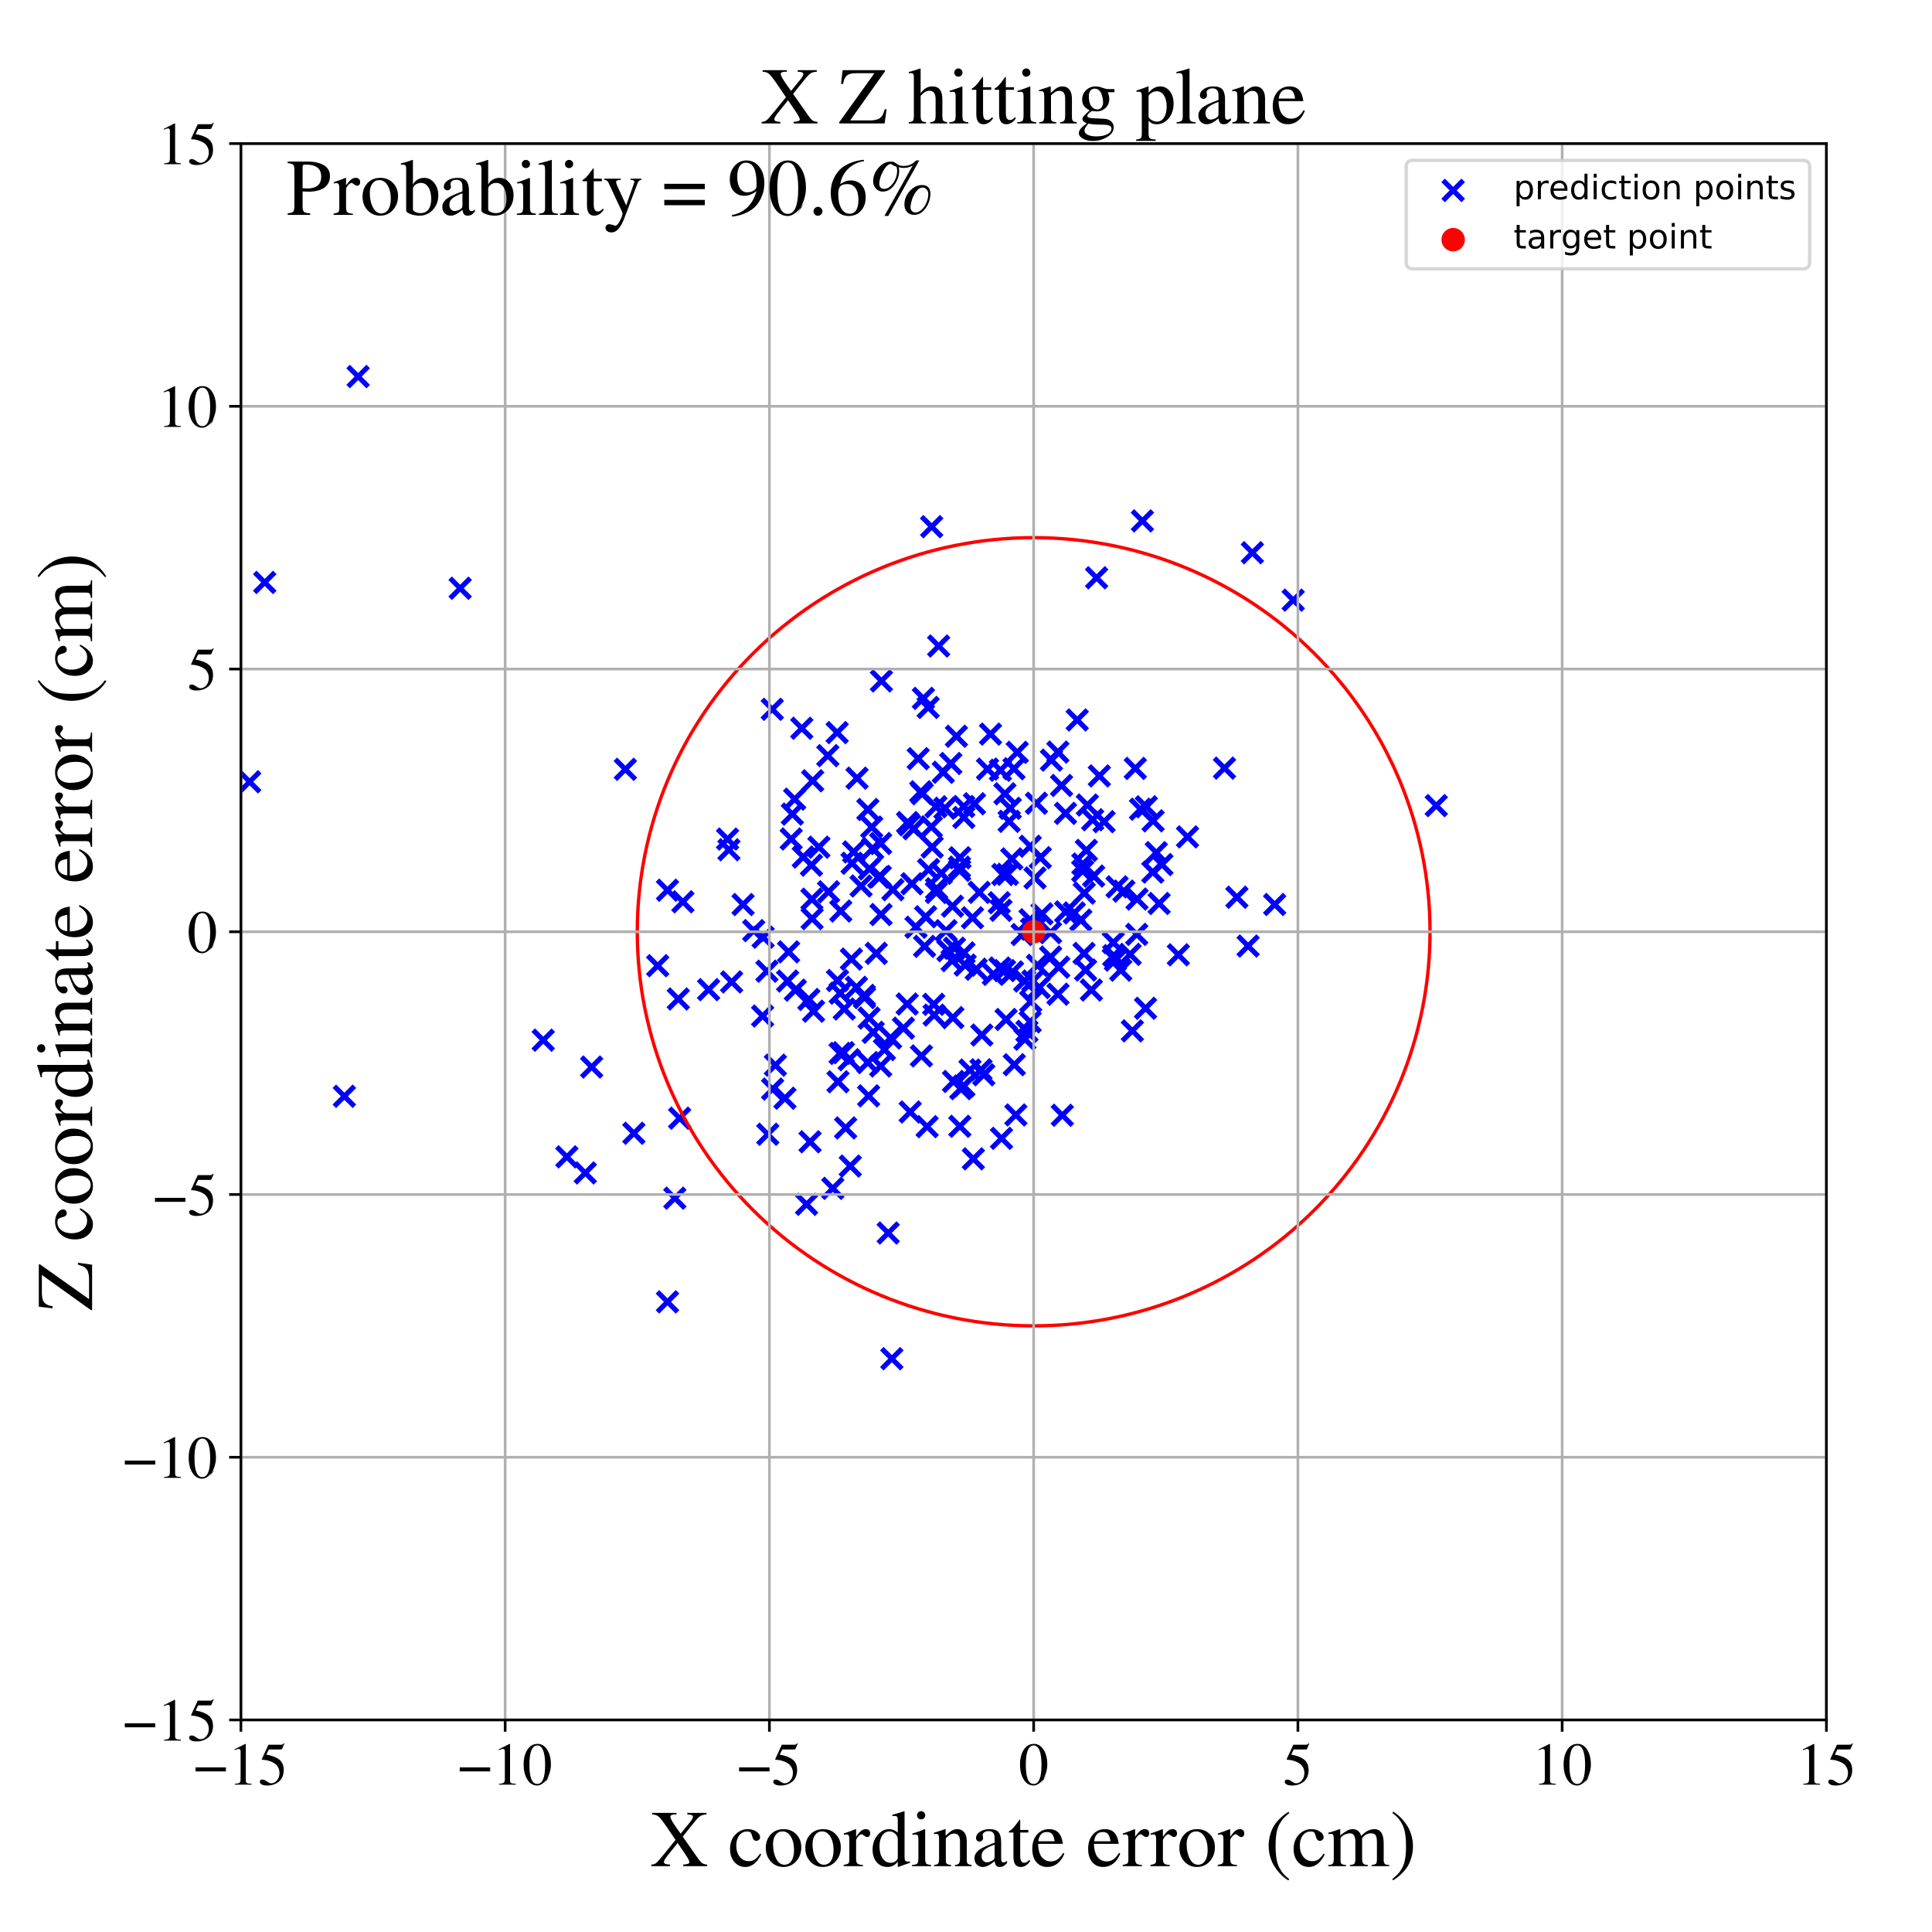 <?xml version="1.0" encoding="utf-8" standalone="no"?>
<!DOCTYPE svg PUBLIC "-//W3C//DTD SVG 1.1//EN"
  "http://www.w3.org/Graphics/SVG/1.1/DTD/svg11.dtd">
<!-- Created with matplotlib (https://matplotlib.org/) -->
<svg height="576pt" version="1.1" viewBox="0 0 576 576" width="576pt" xmlns="http://www.w3.org/2000/svg" xmlns:xlink="http://www.w3.org/1999/xlink">
 <defs>
  <style type="text/css">
*{stroke-linecap:butt;stroke-linejoin:round;}
  </style>
 </defs>
 <g id="figure_1">
  <g id="patch_1">
   <path d="M 0 576 
L 576 576 
L 576 0 
L 0 0 
z
" style="fill:#ffffff;"/>
  </g>
  <g id="axes_1">
   <g id="patch_2">
    <path d="M 71.822 512.784 
L 544.52 512.784 
L 544.52 42.802 
L 71.822 42.802 
z
" style="fill:#ffffff;"/>
   </g>
   <g id="PathCollection_1">
    <defs>
     <path d="M -3 3 
L 3 -3 
M -3 -3 
L 3 3 
" id="m5c6cfe91c5" style="stroke:#0000ff;stroke-width:1.5;"/>
    </defs>
    <g clip-path="url(#p0c60769ae0)">
     <use style="fill:#0000ff;stroke:#0000ff;stroke-width:1.5;" x="278.496" xlink:href="#m5c6cfe91c5" y="302.633"/>
     <use style="fill:#0000ff;stroke:#0000ff;stroke-width:1.5;" x="174.492" xlink:href="#m5c6cfe91c5" y="349.698"/>
     <use style="fill:#0000ff;stroke:#0000ff;stroke-width:1.5;" x="340.59" xlink:href="#m5c6cfe91c5" y="155.298"/>
     <use style="fill:#0000ff;stroke:#0000ff;stroke-width:1.5;" x="344.737" xlink:href="#m5c6cfe91c5" y="254.201"/>
     <use style="fill:#0000ff;stroke:#0000ff;stroke-width:1.5;" x="273.752" xlink:href="#m5c6cfe91c5" y="226.181"/>
     <use style="fill:#0000ff;stroke:#0000ff;stroke-width:1.5;" x="284.272" xlink:href="#m5c6cfe91c5" y="322.419"/>
     <use style="fill:#0000ff;stroke:#0000ff;stroke-width:1.5;" x="253.827" xlink:href="#m5c6cfe91c5" y="285.943"/>
     <use style="fill:#0000ff;stroke:#0000ff;stroke-width:1.5;" x="293.302" xlink:href="#m5c6cfe91c5" y="320.434"/>
     <use style="fill:#0000ff;stroke:#0000ff;stroke-width:1.5;" x="188.978" xlink:href="#m5c6cfe91c5" y="337.865"/>
     <use style="fill:#0000ff;stroke:#0000ff;stroke-width:1.5;" x="258.727" xlink:href="#m5c6cfe91c5" y="316.795"/>
     <use style="fill:#0000ff;stroke:#0000ff;stroke-width:1.5;" x="196.083" xlink:href="#m5c6cfe91c5" y="287.909"/>
     <use style="fill:#0000ff;stroke:#0000ff;stroke-width:1.5;" x="351.314" xlink:href="#m5c6cfe91c5" y="284.661"/>
     <use style="fill:#0000ff;stroke:#0000ff;stroke-width:1.5;" x="227.505" xlink:href="#m5c6cfe91c5" y="279.411"/>
     <use style="fill:#0000ff;stroke:#0000ff;stroke-width:1.5;" x="257.677" xlink:href="#m5c6cfe91c5" y="296.754"/>
     <use style="fill:#0000ff;stroke:#0000ff;stroke-width:1.5;" x="338.988" xlink:href="#m5c6cfe91c5" y="268.037"/>
     <use style="fill:#0000ff;stroke:#0000ff;stroke-width:1.5;" x="252.112" xlink:href="#m5c6cfe91c5" y="336.276"/>
     <use style="fill:#0000ff;stroke:#0000ff;stroke-width:1.5;" x="303.281" xlink:href="#m5c6cfe91c5" y="224.3"/>
     <use style="fill:#0000ff;stroke:#0000ff;stroke-width:1.5;" x="256.712" xlink:href="#m5c6cfe91c5" y="264.147"/>
     <use style="fill:#0000ff;stroke:#0000ff;stroke-width:1.5;" x="249.835" xlink:href="#m5c6cfe91c5" y="322.511"/>
     <use style="fill:#0000ff;stroke:#0000ff;stroke-width:1.5;" x="317.665" xlink:href="#m5c6cfe91c5" y="242.492"/>
     <use style="fill:#0000ff;stroke:#0000ff;stroke-width:1.5;" x="230.244" xlink:href="#m5c6cfe91c5" y="211.462"/>
     <use style="fill:#0000ff;stroke:#0000ff;stroke-width:1.5;" x="262.659" xlink:href="#m5c6cfe91c5" y="272.652"/>
     <use style="fill:#0000ff;stroke:#0000ff;stroke-width:1.5;" x="275.955" xlink:href="#m5c6cfe91c5" y="273.315"/>
     <use style="fill:#0000ff;stroke:#0000ff;stroke-width:1.5;" x="211.266" xlink:href="#m5c6cfe91c5" y="295.051"/>
     <use style="fill:#0000ff;stroke:#0000ff;stroke-width:1.5;" x="341.53" xlink:href="#m5c6cfe91c5" y="300.606"/>
     <use style="fill:#0000ff;stroke:#0000ff;stroke-width:1.5;" x="221.527" xlink:href="#m5c6cfe91c5" y="269.672"/>
     <use style="fill:#0000ff;stroke:#0000ff;stroke-width:1.5;" x="365.062" xlink:href="#m5c6cfe91c5" y="229.009"/>
     <use style="fill:#0000ff;stroke:#0000ff;stroke-width:1.5;" x="265.51" xlink:href="#m5c6cfe91c5" y="309.46"/>
     <use style="fill:#0000ff;stroke:#0000ff;stroke-width:1.5;" x="169.001" xlink:href="#m5c6cfe91c5" y="344.904"/>
     <use style="fill:#0000ff;stroke:#0000ff;stroke-width:1.5;" x="241.501" xlink:href="#m5c6cfe91c5" y="340.41"/>
     <use style="fill:#0000ff;stroke:#0000ff;stroke-width:1.5;" x="325.76" xlink:href="#m5c6cfe91c5" y="244.395"/>
     <use style="fill:#0000ff;stroke:#0000ff;stroke-width:1.5;" x="254.029" xlink:href="#m5c6cfe91c5" y="257.366"/>
     <use style="fill:#0000ff;stroke:#0000ff;stroke-width:1.5;" x="247.026" xlink:href="#m5c6cfe91c5" y="265.873"/>
     <use style="fill:#0000ff;stroke:#0000ff;stroke-width:1.5;" x="275.646" xlink:href="#m5c6cfe91c5" y="282.14"/>
     <use style="fill:#0000ff;stroke:#0000ff;stroke-width:1.5;" x="201.191" xlink:href="#m5c6cfe91c5" y="357.218"/>
     <use style="fill:#0000ff;stroke:#0000ff;stroke-width:1.5;" x="239.04" xlink:href="#m5c6cfe91c5" y="217.118"/>
     <use style="fill:#0000ff;stroke:#0000ff;stroke-width:1.5;" x="66.429" xlink:href="#m5c6cfe91c5" y="98.612"/>
     <use style="fill:#0000ff;stroke:#0000ff;stroke-width:1.5;" x="284.077" xlink:href="#m5c6cfe91c5" y="303.394"/>
     <use style="fill:#0000ff;stroke:#0000ff;stroke-width:1.5;" x="262.561" xlink:href="#m5c6cfe91c5" y="317.81"/>
     <use style="fill:#0000ff;stroke:#0000ff;stroke-width:1.5;" x="277.664" xlink:href="#m5c6cfe91c5" y="246.508"/>
     <use style="fill:#0000ff;stroke:#0000ff;stroke-width:1.5;" x="235.109" xlink:href="#m5c6cfe91c5" y="283.787"/>
     <use style="fill:#0000ff;stroke:#0000ff;stroke-width:1.5;" x="300.863" xlink:href="#m5c6cfe91c5" y="244.87"/>
     <use style="fill:#0000ff;stroke:#0000ff;stroke-width:1.5;" x="239.481" xlink:href="#m5c6cfe91c5" y="255.516"/>
     <use style="fill:#0000ff;stroke:#0000ff;stroke-width:1.5;" x="248.286" xlink:href="#m5c6cfe91c5" y="354.286"/>
     <use style="fill:#0000ff;stroke:#0000ff;stroke-width:1.5;" x="246.807" xlink:href="#m5c6cfe91c5" y="225.28"/>
     <use style="fill:#0000ff;stroke:#0000ff;stroke-width:1.5;" x="234.012" xlink:href="#m5c6cfe91c5" y="327.417"/>
     <use style="fill:#0000ff;stroke:#0000ff;stroke-width:1.5;" x="308.65" xlink:href="#m5c6cfe91c5" y="276.633"/>
     <use style="fill:#0000ff;stroke:#0000ff;stroke-width:1.5;" x="287.415" xlink:href="#m5c6cfe91c5" y="284.079"/>
     <use style="fill:#0000ff;stroke:#0000ff;stroke-width:1.5;" x="259.205" xlink:href="#m5c6cfe91c5" y="259.049"/>
     <use style="fill:#0000ff;stroke:#0000ff;stroke-width:1.5;" x="237.117" xlink:href="#m5c6cfe91c5" y="295.199"/>
     <use style="fill:#0000ff;stroke:#0000ff;stroke-width:1.5;" x="310.149" xlink:href="#m5c6cfe91c5" y="255.703"/>
     <use style="fill:#0000ff;stroke:#0000ff;stroke-width:1.5;" x="322.23" xlink:href="#m5c6cfe91c5" y="274.327"/>
     <use style="fill:#0000ff;stroke:#0000ff;stroke-width:1.5;" x="341.758" xlink:href="#m5c6cfe91c5" y="240.531"/>
     <use style="fill:#0000ff;stroke:#0000ff;stroke-width:1.5;" x="265.893" xlink:href="#m5c6cfe91c5" y="405.078"/>
     <use style="fill:#0000ff;stroke:#0000ff;stroke-width:1.5;" x="216.914" xlink:href="#m5c6cfe91c5" y="250.158"/>
     <use style="fill:#0000ff;stroke:#0000ff;stroke-width:1.5;" x="287.751" xlink:href="#m5c6cfe91c5" y="287.725"/>
     <use style="fill:#0000ff;stroke:#0000ff;stroke-width:1.5;" x="291.039" xlink:href="#m5c6cfe91c5" y="288.956"/>
     <use style="fill:#0000ff;stroke:#0000ff;stroke-width:1.5;" x="250.663" xlink:href="#m5c6cfe91c5" y="271.613"/>
     <use style="fill:#0000ff;stroke:#0000ff;stroke-width:1.5;" x="322.79" xlink:href="#m5c6cfe91c5" y="259.693"/>
     <use style="fill:#0000ff;stroke:#0000ff;stroke-width:1.5;" x="343.777" xlink:href="#m5c6cfe91c5" y="244.722"/>
     <use style="fill:#0000ff;stroke:#0000ff;stroke-width:1.5;" x="242.119" xlink:href="#m5c6cfe91c5" y="273.873"/>
     <use style="fill:#0000ff;stroke:#0000ff;stroke-width:1.5;" x="298.586" xlink:href="#m5c6cfe91c5" y="339.384"/>
     <use style="fill:#0000ff;stroke:#0000ff;stroke-width:1.5;" x="308.579" xlink:href="#m5c6cfe91c5" y="261.757"/>
     <use style="fill:#0000ff;stroke:#0000ff;stroke-width:1.5;" x="262.45" xlink:href="#m5c6cfe91c5" y="261.297"/>
     <use style="fill:#0000ff;stroke:#0000ff;stroke-width:1.5;" x="203.592" xlink:href="#m5c6cfe91c5" y="268.865"/>
     <use style="fill:#0000ff;stroke:#0000ff;stroke-width:1.5;" x="253.164" xlink:href="#m5c6cfe91c5" y="315.935"/>
     <use style="fill:#0000ff;stroke:#0000ff;stroke-width:1.5;" x="302.397" xlink:href="#m5c6cfe91c5" y="317.423"/>
     <use style="fill:#0000ff;stroke:#0000ff;stroke-width:1.5;" x="346.414" xlink:href="#m5c6cfe91c5" y="257.752"/>
     <use style="fill:#0000ff;stroke:#0000ff;stroke-width:1.5;" x="298.11" xlink:href="#m5c6cfe91c5" y="288.6"/>
     <use style="fill:#0000ff;stroke:#0000ff;stroke-width:1.5;" x="298.264" xlink:href="#m5c6cfe91c5" y="229.641"/>
     <use style="fill:#0000ff;stroke:#0000ff;stroke-width:1.5;" x="302.865" xlink:href="#m5c6cfe91c5" y="332.405"/>
     <use style="fill:#0000ff;stroke:#0000ff;stroke-width:1.5;" x="74.431" xlink:href="#m5c6cfe91c5" y="233.075"/>
     <use style="fill:#0000ff;stroke:#0000ff;stroke-width:1.5;" x="285.146" xlink:href="#m5c6cfe91c5" y="219.503"/>
     <use style="fill:#0000ff;stroke:#0000ff;stroke-width:1.5;" x="251.444" xlink:href="#m5c6cfe91c5" y="313.843"/>
     <use style="fill:#0000ff;stroke:#0000ff;stroke-width:1.5;" x="242.544" xlink:href="#m5c6cfe91c5" y="301.474"/>
     <use style="fill:#0000ff;stroke:#0000ff;stroke-width:1.5;" x="316.715" xlink:href="#m5c6cfe91c5" y="332.501"/>
     <use style="fill:#0000ff;stroke:#0000ff;stroke-width:1.5;" x="321.163" xlink:href="#m5c6cfe91c5" y="214.646"/>
     <use style="fill:#0000ff;stroke:#0000ff;stroke-width:1.5;" x="186.444" xlink:href="#m5c6cfe91c5" y="229.362"/>
     <use style="fill:#0000ff;stroke:#0000ff;stroke-width:1.5;" x="313.201" xlink:href="#m5c6cfe91c5" y="278.056"/>
     <use style="fill:#0000ff;stroke:#0000ff;stroke-width:1.5;" x="290.186" xlink:href="#m5c6cfe91c5" y="345.497"/>
     <use style="fill:#0000ff;stroke:#0000ff;stroke-width:1.5;" x="270.465" xlink:href="#m5c6cfe91c5" y="299.335"/>
     <use style="fill:#0000ff;stroke:#0000ff;stroke-width:1.5;" x="300.364" xlink:href="#m5c6cfe91c5" y="260.666"/>
     <use style="fill:#0000ff;stroke:#0000ff;stroke-width:1.5;" x="258.741" xlink:href="#m5c6cfe91c5" y="241.346"/>
     <use style="fill:#0000ff;stroke:#0000ff;stroke-width:1.5;" x="199.008" xlink:href="#m5c6cfe91c5" y="265.403"/>
     <use style="fill:#0000ff;stroke:#0000ff;stroke-width:1.5;" x="309.002" xlink:href="#m5c6cfe91c5" y="239.476"/>
     <use style="fill:#0000ff;stroke:#0000ff;stroke-width:1.5;" x="281.705" xlink:href="#m5c6cfe91c5" y="240.969"/>
     <use style="fill:#0000ff;stroke:#0000ff;stroke-width:1.5;" x="241.139" xlink:href="#m5c6cfe91c5" y="297.969"/>
     <use style="fill:#0000ff;stroke:#0000ff;stroke-width:1.5;" x="292.72" xlink:href="#m5c6cfe91c5" y="308.579"/>
     <use style="fill:#0000ff;stroke:#0000ff;stroke-width:1.5;" x="326.936" xlink:href="#m5c6cfe91c5" y="172.258"/>
     <use style="fill:#0000ff;stroke:#0000ff;stroke-width:1.5;" x="307.557" xlink:href="#m5c6cfe91c5" y="276.999"/>
     <use style="fill:#0000ff;stroke:#0000ff;stroke-width:1.5;" x="279.852" xlink:href="#m5c6cfe91c5" y="192.598"/>
     <use style="fill:#0000ff;stroke:#0000ff;stroke-width:1.5;" x="323.192" xlink:href="#m5c6cfe91c5" y="284.249"/>
     <use style="fill:#0000ff;stroke:#0000ff;stroke-width:1.5;" x="307.941" xlink:href="#m5c6cfe91c5" y="292.478"/>
     <use style="fill:#0000ff;stroke:#0000ff;stroke-width:1.5;" x="316.492" xlink:href="#m5c6cfe91c5" y="234.178"/>
     <use style="fill:#0000ff;stroke:#0000ff;stroke-width:1.5;" x="176.401" xlink:href="#m5c6cfe91c5" y="318.122"/>
     <use style="fill:#0000ff;stroke:#0000ff;stroke-width:1.5;" x="274.934" xlink:href="#m5c6cfe91c5" y="236.645"/>
     <use style="fill:#0000ff;stroke:#0000ff;stroke-width:1.5;" x="306.165" xlink:href="#m5c6cfe91c5" y="307.464"/>
     <use style="fill:#0000ff;stroke:#0000ff;stroke-width:1.5;" x="283.461" xlink:href="#m5c6cfe91c5" y="227.622"/>
     <use style="fill:#0000ff;stroke:#0000ff;stroke-width:1.5;" x="372.102" xlink:href="#m5c6cfe91c5" y="282.045"/>
     <use style="fill:#0000ff;stroke:#0000ff;stroke-width:1.5;" x="304.736" xlink:href="#m5c6cfe91c5" y="278.621"/>
     <use style="fill:#0000ff;stroke:#0000ff;stroke-width:1.5;" x="274.721" xlink:href="#m5c6cfe91c5" y="314.808"/>
     <use style="fill:#0000ff;stroke:#0000ff;stroke-width:1.5;" x="259.1" xlink:href="#m5c6cfe91c5" y="303.531"/>
     <use style="fill:#0000ff;stroke:#0000ff;stroke-width:1.5;" x="286.18" xlink:href="#m5c6cfe91c5" y="255.728"/>
     <use style="fill:#0000ff;stroke:#0000ff;stroke-width:1.5;" x="324.184" xlink:href="#m5c6cfe91c5" y="240.002"/>
     <use style="fill:#0000ff;stroke:#0000ff;stroke-width:1.5;" x="274.525" xlink:href="#m5c6cfe91c5" y="236.058"/>
     <use style="fill:#0000ff;stroke:#0000ff;stroke-width:1.5;" x="313.231" xlink:href="#m5c6cfe91c5" y="285.324"/>
     <use style="fill:#0000ff;stroke:#0000ff;stroke-width:1.5;" x="106.778" xlink:href="#m5c6cfe91c5" y="112.263"/>
     <use style="fill:#0000ff;stroke:#0000ff;stroke-width:1.5;" x="286.077" xlink:href="#m5c6cfe91c5" y="259.5"/>
     <use style="fill:#0000ff;stroke:#0000ff;stroke-width:1.5;" x="332.038" xlink:href="#m5c6cfe91c5" y="284.912"/>
     <use style="fill:#0000ff;stroke:#0000ff;stroke-width:1.5;" x="283.971" xlink:href="#m5c6cfe91c5" y="270.174"/>
     <use style="fill:#0000ff;stroke:#0000ff;stroke-width:1.5;" x="299.605" xlink:href="#m5c6cfe91c5" y="236.653"/>
     <use style="fill:#0000ff;stroke:#0000ff;stroke-width:1.5;" x="305.488" xlink:href="#m5c6cfe91c5" y="292.479"/>
     <use style="fill:#0000ff;stroke:#0000ff;stroke-width:1.5;" x="258.967" xlink:href="#m5c6cfe91c5" y="326.713"/>
     <use style="fill:#0000ff;stroke:#0000ff;stroke-width:1.5;" x="271.362" xlink:href="#m5c6cfe91c5" y="331.521"/>
     <use style="fill:#0000ff;stroke:#0000ff;stroke-width:1.5;" x="218.125" xlink:href="#m5c6cfe91c5" y="292.749"/>
     <use style="fill:#0000ff;stroke:#0000ff;stroke-width:1.5;" x="240.469" xlink:href="#m5c6cfe91c5" y="359.049"/>
     <use style="fill:#0000ff;stroke:#0000ff;stroke-width:1.5;" x="102.669" xlink:href="#m5c6cfe91c5" y="326.842"/>
     <use style="fill:#0000ff;stroke:#0000ff;stroke-width:1.5;" x="251.705" xlink:href="#m5c6cfe91c5" y="300.82"/>
     <use style="fill:#0000ff;stroke:#0000ff;stroke-width:1.5;" x="323.884" xlink:href="#m5c6cfe91c5" y="253.524"/>
     <use style="fill:#0000ff;stroke:#0000ff;stroke-width:1.5;" x="254.5" xlink:href="#m5c6cfe91c5" y="253.987"/>
     <use style="fill:#0000ff;stroke:#0000ff;stroke-width:1.5;" x="333.046" xlink:href="#m5c6cfe91c5" y="264.402"/>
     <use style="fill:#0000ff;stroke:#0000ff;stroke-width:1.5;" x="307.125" xlink:href="#m5c6cfe91c5" y="304.648"/>
     <use style="fill:#0000ff;stroke:#0000ff;stroke-width:1.5;" x="282.611" xlink:href="#m5c6cfe91c5" y="283.408"/>
     <use style="fill:#0000ff;stroke:#0000ff;stroke-width:1.5;" x="335.072" xlink:href="#m5c6cfe91c5" y="265.678"/>
     <use style="fill:#0000ff;stroke:#0000ff;stroke-width:1.5;" x="307.291" xlink:href="#m5c6cfe91c5" y="298.583"/>
     <use style="fill:#0000ff;stroke:#0000ff;stroke-width:1.5;" x="255.345" xlink:href="#m5c6cfe91c5" y="294.345"/>
     <use style="fill:#0000ff;stroke:#0000ff;stroke-width:1.5;" x="230.343" xlink:href="#m5c6cfe91c5" y="324.686"/>
     <use style="fill:#0000ff;stroke:#0000ff;stroke-width:1.5;" x="262.542" xlink:href="#m5c6cfe91c5" y="251.483"/>
     <use style="fill:#0000ff;stroke:#0000ff;stroke-width:1.5;" x="323.657" xlink:href="#m5c6cfe91c5" y="289.199"/>
     <use style="fill:#0000ff;stroke:#0000ff;stroke-width:1.5;" x="323.26" xlink:href="#m5c6cfe91c5" y="266.27"/>
     <use style="fill:#0000ff;stroke:#0000ff;stroke-width:1.5;" x="260.327" xlink:href="#m5c6cfe91c5" y="307.77"/>
     <use style="fill:#0000ff;stroke:#0000ff;stroke-width:1.5;" x="329.158" xlink:href="#m5c6cfe91c5" y="244.964"/>
     <use style="fill:#0000ff;stroke:#0000ff;stroke-width:1.5;" x="250.465" xlink:href="#m5c6cfe91c5" y="314.062"/>
     <use style="fill:#0000ff;stroke:#0000ff;stroke-width:1.5;" x="261.962" xlink:href="#m5c6cfe91c5" y="261.516"/>
     <use style="fill:#0000ff;stroke:#0000ff;stroke-width:1.5;" x="244.142" xlink:href="#m5c6cfe91c5" y="252.569"/>
     <use style="fill:#0000ff;stroke:#0000ff;stroke-width:1.5;" x="299.492" xlink:href="#m5c6cfe91c5" y="289.379"/>
     <use style="fill:#0000ff;stroke:#0000ff;stroke-width:1.5;" x="307.156" xlink:href="#m5c6cfe91c5" y="252.296"/>
     <use style="fill:#0000ff;stroke:#0000ff;stroke-width:1.5;" x="287.352" xlink:href="#m5c6cfe91c5" y="243.714"/>
     <use style="fill:#0000ff;stroke:#0000ff;stroke-width:1.5;" x="368.767" xlink:href="#m5c6cfe91c5" y="267.499"/>
     <use style="fill:#0000ff;stroke:#0000ff;stroke-width:1.5;" x="283.866" xlink:href="#m5c6cfe91c5" y="286.398"/>
     <use style="fill:#0000ff;stroke:#0000ff;stroke-width:1.5;" x="231.178" xlink:href="#m5c6cfe91c5" y="317.568"/>
     <use style="fill:#0000ff;stroke:#0000ff;stroke-width:1.5;" x="236.233" xlink:href="#m5c6cfe91c5" y="242.719"/>
     <use style="fill:#0000ff;stroke:#0000ff;stroke-width:1.5;" x="255.517" xlink:href="#m5c6cfe91c5" y="231.999"/>
     <use style="fill:#0000ff;stroke:#0000ff;stroke-width:1.5;" x="266.201" xlink:href="#m5c6cfe91c5" y="265.255"/>
     <use style="fill:#0000ff;stroke:#0000ff;stroke-width:1.5;" x="228.908" xlink:href="#m5c6cfe91c5" y="338.158"/>
     <use style="fill:#0000ff;stroke:#0000ff;stroke-width:1.5;" x="275.296" xlink:href="#m5c6cfe91c5" y="208.213"/>
     <use style="fill:#0000ff;stroke:#0000ff;stroke-width:1.5;" x="249.588" xlink:href="#m5c6cfe91c5" y="218.417"/>
     <use style="fill:#0000ff;stroke:#0000ff;stroke-width:1.5;" x="234.82" xlink:href="#m5c6cfe91c5" y="292.483"/>
     <use style="fill:#0000ff;stroke:#0000ff;stroke-width:1.5;" x="298.434" xlink:href="#m5c6cfe91c5" y="271.397"/>
     <use style="fill:#0000ff;stroke:#0000ff;stroke-width:1.5;" x="276.408" xlink:href="#m5c6cfe91c5" y="335.897"/>
     <use style="fill:#0000ff;stroke:#0000ff;stroke-width:1.5;" x="272.455" xlink:href="#m5c6cfe91c5" y="247.083"/>
     <use style="fill:#0000ff;stroke:#0000ff;stroke-width:1.5;" x="317.714" xlink:href="#m5c6cfe91c5" y="271.852"/>
     <use style="fill:#0000ff;stroke:#0000ff;stroke-width:1.5;" x="202.625" xlink:href="#m5c6cfe91c5" y="333.378"/>
     <use style="fill:#0000ff;stroke:#0000ff;stroke-width:1.5;" x="310.649" xlink:href="#m5c6cfe91c5" y="272.447"/>
     <use style="fill:#0000ff;stroke:#0000ff;stroke-width:1.5;" x="276.848" xlink:href="#m5c6cfe91c5" y="259.233"/>
     <use style="fill:#0000ff;stroke:#0000ff;stroke-width:1.5;" x="294.418" xlink:href="#m5c6cfe91c5" y="229.294"/>
     <use style="fill:#0000ff;stroke:#0000ff;stroke-width:1.5;" x="217.322" xlink:href="#m5c6cfe91c5" y="253.345"/>
     <use style="fill:#0000ff;stroke:#0000ff;stroke-width:1.5;" x="299.951" xlink:href="#m5c6cfe91c5" y="303.947"/>
     <use style="fill:#0000ff;stroke:#0000ff;stroke-width:1.5;" x="373.383" xlink:href="#m5c6cfe91c5" y="164.783"/>
     <use style="fill:#0000ff;stroke:#0000ff;stroke-width:1.5;" x="428.204" xlink:href="#m5c6cfe91c5" y="240.178"/>
     <use style="fill:#0000ff;stroke:#0000ff;stroke-width:1.5;" x="279.165" xlink:href="#m5c6cfe91c5" y="266.061"/>
     <use style="fill:#0000ff;stroke:#0000ff;stroke-width:1.5;" x="235.89" xlink:href="#m5c6cfe91c5" y="250.131"/>
     <use style="fill:#0000ff;stroke:#0000ff;stroke-width:1.5;" x="297.918" xlink:href="#m5c6cfe91c5" y="269.132"/>
     <use style="fill:#0000ff;stroke:#0000ff;stroke-width:1.5;" x="340.024" xlink:href="#m5c6cfe91c5" y="241.256"/>
     <use style="fill:#0000ff;stroke:#0000ff;stroke-width:1.5;" x="331.914" xlink:href="#m5c6cfe91c5" y="281.024"/>
     <use style="fill:#0000ff;stroke:#0000ff;stroke-width:1.5;" x="277.915" xlink:href="#m5c6cfe91c5" y="252.545"/>
     <use style="fill:#0000ff;stroke:#0000ff;stroke-width:1.5;" x="289.93" xlink:href="#m5c6cfe91c5" y="273.621"/>
     <use style="fill:#0000ff;stroke:#0000ff;stroke-width:1.5;" x="263.685" xlink:href="#m5c6cfe91c5" y="312.917"/>
     <use style="fill:#0000ff;stroke:#0000ff;stroke-width:1.5;" x="281.222" xlink:href="#m5c6cfe91c5" y="230.243"/>
     <use style="fill:#0000ff;stroke:#0000ff;stroke-width:1.5;" x="336.925" xlink:href="#m5c6cfe91c5" y="284.53"/>
     <use style="fill:#0000ff;stroke:#0000ff;stroke-width:1.5;" x="301.649" xlink:href="#m5c6cfe91c5" y="256.068"/>
     <use style="fill:#0000ff;stroke:#0000ff;stroke-width:1.5;" x="228.649" xlink:href="#m5c6cfe91c5" y="289.551"/>
     <use style="fill:#0000ff;stroke:#0000ff;stroke-width:1.5;" x="250.482" xlink:href="#m5c6cfe91c5" y="296.107"/>
     <use style="fill:#0000ff;stroke:#0000ff;stroke-width:1.5;" x="137.194" xlink:href="#m5c6cfe91c5" y="175.382"/>
     <use style="fill:#0000ff;stroke:#0000ff;stroke-width:1.5;" x="242.063" xlink:href="#m5c6cfe91c5" y="268.077"/>
     <use style="fill:#0000ff;stroke:#0000ff;stroke-width:1.5;" x="338.899" xlink:href="#m5c6cfe91c5" y="278.569"/>
     <use style="fill:#0000ff;stroke:#0000ff;stroke-width:1.5;" x="242.285" xlink:href="#m5c6cfe91c5" y="232.778"/>
     <use style="fill:#0000ff;stroke:#0000ff;stroke-width:1.5;" x="332.548" xlink:href="#m5c6cfe91c5" y="286.244"/>
     <use style="fill:#0000ff;stroke:#0000ff;stroke-width:1.5;" x="269.346" xlink:href="#m5c6cfe91c5" y="306.532"/>
     <use style="fill:#0000ff;stroke:#0000ff;stroke-width:1.5;" x="298.981" xlink:href="#m5c6cfe91c5" y="260.723"/>
     <use style="fill:#0000ff;stroke:#0000ff;stroke-width:1.5;" x="284.565" xlink:href="#m5c6cfe91c5" y="282.689"/>
     <use style="fill:#0000ff;stroke:#0000ff;stroke-width:1.5;" x="236.92" xlink:href="#m5c6cfe91c5" y="238.253"/>
     <use style="fill:#0000ff;stroke:#0000ff;stroke-width:1.5;" x="326.055" xlink:href="#m5c6cfe91c5" y="261.186"/>
     <use style="fill:#0000ff;stroke:#0000ff;stroke-width:1.5;" x="305.564" xlink:href="#m5c6cfe91c5" y="309.822"/>
     <use style="fill:#0000ff;stroke:#0000ff;stroke-width:1.5;" x="337.598" xlink:href="#m5c6cfe91c5" y="307.339"/>
     <use style="fill:#0000ff;stroke:#0000ff;stroke-width:1.5;" x="385.547" xlink:href="#m5c6cfe91c5" y="178.928"/>
     <use style="fill:#0000ff;stroke:#0000ff;stroke-width:1.5;" x="296.155" xlink:href="#m5c6cfe91c5" y="290.485"/>
     <use style="fill:#0000ff;stroke:#0000ff;stroke-width:1.5;" x="199.001" xlink:href="#m5c6cfe91c5" y="388.132"/>
     <use style="fill:#0000ff;stroke:#0000ff;stroke-width:1.5;" x="264.803" xlink:href="#m5c6cfe91c5" y="367.604"/>
     <use style="fill:#0000ff;stroke:#0000ff;stroke-width:1.5;" x="320.277" xlink:href="#m5c6cfe91c5" y="272.178"/>
     <use style="fill:#0000ff;stroke:#0000ff;stroke-width:1.5;" x="202.231" xlink:href="#m5c6cfe91c5" y="297.828"/>
     <use style="fill:#0000ff;stroke:#0000ff;stroke-width:1.5;" x="302.299" xlink:href="#m5c6cfe91c5" y="229.187"/>
     <use style="fill:#0000ff;stroke:#0000ff;stroke-width:1.5;" x="277.765" xlink:href="#m5c6cfe91c5" y="157.025"/>
     <use style="fill:#0000ff;stroke:#0000ff;stroke-width:1.5;" x="273.093" xlink:href="#m5c6cfe91c5" y="276.441"/>
     <use style="fill:#0000ff;stroke:#0000ff;stroke-width:1.5;" x="309.821" xlink:href="#m5c6cfe91c5" y="294.435"/>
     <use style="fill:#0000ff;stroke:#0000ff;stroke-width:1.5;" x="227.365" xlink:href="#m5c6cfe91c5" y="302.917"/>
     <use style="fill:#0000ff;stroke:#0000ff;stroke-width:1.5;" x="322.839" xlink:href="#m5c6cfe91c5" y="257.591"/>
     <use style="fill:#0000ff;stroke:#0000ff;stroke-width:1.5;" x="286.444" xlink:href="#m5c6cfe91c5" y="324.556"/>
     <use style="fill:#0000ff;stroke:#0000ff;stroke-width:1.5;" x="301.202" xlink:href="#m5c6cfe91c5" y="240.981"/>
     <use style="fill:#0000ff;stroke:#0000ff;stroke-width:1.5;" x="287.324" xlink:href="#m5c6cfe91c5" y="240.452"/>
     <use style="fill:#0000ff;stroke:#0000ff;stroke-width:1.5;" x="-1" xlink:href="#m5c6cfe91c5" y="410.074"/>
     <use style="fill:#0000ff;stroke:#0000ff;stroke-width:1.5;" x="-1" xlink:href="#m5c6cfe91c5" y="419.603"/>
     <use style="fill:#0000ff;stroke:#0000ff;stroke-width:1.5;" x="286.056" xlink:href="#m5c6cfe91c5" y="258.528"/>
     <use style="fill:#0000ff;stroke:#0000ff;stroke-width:1.5;" x="280.619" xlink:href="#m5c6cfe91c5" y="260.341"/>
     <use style="fill:#0000ff;stroke:#0000ff;stroke-width:1.5;" x="271.13" xlink:href="#m5c6cfe91c5" y="245.905"/>
     <use style="fill:#0000ff;stroke:#0000ff;stroke-width:1.5;" x="279.225" xlink:href="#m5c6cfe91c5" y="264.966"/>
     <use style="fill:#0000ff;stroke:#0000ff;stroke-width:1.5;" x="224.704" xlink:href="#m5c6cfe91c5" y="277.447"/>
     <use style="fill:#0000ff;stroke:#0000ff;stroke-width:1.5;" x="259.894" xlink:href="#m5c6cfe91c5" y="246.589"/>
     <use style="fill:#0000ff;stroke:#0000ff;stroke-width:1.5;" x="327.753" xlink:href="#m5c6cfe91c5" y="231.323"/>
     <use style="fill:#0000ff;stroke:#0000ff;stroke-width:1.5;" x="290.523" xlink:href="#m5c6cfe91c5" y="239.63"/>
     <use style="fill:#0000ff;stroke:#0000ff;stroke-width:1.5;" x="313.478" xlink:href="#m5c6cfe91c5" y="226.618"/>
     <use style="fill:#0000ff;stroke:#0000ff;stroke-width:1.5;" x="307.087" xlink:href="#m5c6cfe91c5" y="274.215"/>
     <use style="fill:#0000ff;stroke:#0000ff;stroke-width:1.5;" x="161.957" xlink:href="#m5c6cfe91c5" y="310.118"/>
     <use style="fill:#0000ff;stroke:#0000ff;stroke-width:1.5;" x="261.249" xlink:href="#m5c6cfe91c5" y="284.228"/>
     <use style="fill:#0000ff;stroke:#0000ff;stroke-width:1.5;" x="278.371" xlink:href="#m5c6cfe91c5" y="299.424"/>
     <use style="fill:#0000ff;stroke:#0000ff;stroke-width:1.5;" x="276.716" xlink:href="#m5c6cfe91c5" y="210.912"/>
     <use style="fill:#0000ff;stroke:#0000ff;stroke-width:1.5;" x="257.73" xlink:href="#m5c6cfe91c5" y="297.412"/>
     <use style="fill:#0000ff;stroke:#0000ff;stroke-width:1.5;" x="286.162" xlink:href="#m5c6cfe91c5" y="335.792"/>
     <use style="fill:#0000ff;stroke:#0000ff;stroke-width:1.5;" x="287.376" xlink:href="#m5c6cfe91c5" y="323.784"/>
     <use style="fill:#0000ff;stroke:#0000ff;stroke-width:1.5;" x="270.579" xlink:href="#m5c6cfe91c5" y="245.227"/>
     <use style="fill:#0000ff;stroke:#0000ff;stroke-width:1.5;" x="338.477" xlink:href="#m5c6cfe91c5" y="229.092"/>
     <use style="fill:#0000ff;stroke:#0000ff;stroke-width:1.5;" x="271.885" xlink:href="#m5c6cfe91c5" y="263.478"/>
     <use style="fill:#0000ff;stroke:#0000ff;stroke-width:1.5;" x="260.169" xlink:href="#m5c6cfe91c5" y="252.991"/>
     <use style="fill:#0000ff;stroke:#0000ff;stroke-width:1.5;" x="315.643" xlink:href="#m5c6cfe91c5" y="288.351"/>
     <use style="fill:#0000ff;stroke:#0000ff;stroke-width:1.5;" x="11.685" xlink:href="#m5c6cfe91c5" y="170.86"/>
     <use style="fill:#0000ff;stroke:#0000ff;stroke-width:1.5;" x="334.134" xlink:href="#m5c6cfe91c5" y="289.245"/>
     <use style="fill:#0000ff;stroke:#0000ff;stroke-width:1.5;" x="315.428" xlink:href="#m5c6cfe91c5" y="296.405"/>
     <use style="fill:#0000ff;stroke:#0000ff;stroke-width:1.5;" x="78.927" xlink:href="#m5c6cfe91c5" y="173.649"/>
     <use style="fill:#0000ff;stroke:#0000ff;stroke-width:1.5;" x="279.046" xlink:href="#m5c6cfe91c5" y="240.515"/>
     <use style="fill:#0000ff;stroke:#0000ff;stroke-width:1.5;" x="249.694" xlink:href="#m5c6cfe91c5" y="292.321"/>
     <use style="fill:#0000ff;stroke:#0000ff;stroke-width:1.5;" x="309.299" xlink:href="#m5c6cfe91c5" y="287.786"/>
     <use style="fill:#0000ff;stroke:#0000ff;stroke-width:1.5;" x="262.784" xlink:href="#m5c6cfe91c5" y="203.016"/>
     <use style="fill:#0000ff;stroke:#0000ff;stroke-width:1.5;" x="301.871" xlink:href="#m5c6cfe91c5" y="289.763"/>
     <use style="fill:#0000ff;stroke:#0000ff;stroke-width:1.5;" x="354.041" xlink:href="#m5c6cfe91c5" y="249.505"/>
     <use style="fill:#0000ff;stroke:#0000ff;stroke-width:1.5;" x="253.497" xlink:href="#m5c6cfe91c5" y="347.646"/>
     <use style="fill:#0000ff;stroke:#0000ff;stroke-width:1.5;" x="241.918" xlink:href="#m5c6cfe91c5" y="257.94"/>
     <use style="fill:#0000ff;stroke:#0000ff;stroke-width:1.5;" x="380.025" xlink:href="#m5c6cfe91c5" y="269.663"/>
     <use style="fill:#0000ff;stroke:#0000ff;stroke-width:1.5;" x="295.305" xlink:href="#m5c6cfe91c5" y="218.857"/>
     <use style="fill:#0000ff;stroke:#0000ff;stroke-width:1.5;" x="343.699" xlink:href="#m5c6cfe91c5" y="260.006"/>
     <use style="fill:#0000ff;stroke:#0000ff;stroke-width:1.5;" x="345.577" xlink:href="#m5c6cfe91c5" y="269.358"/>
     <use style="fill:#0000ff;stroke:#0000ff;stroke-width:1.5;" x="282.044" xlink:href="#m5c6cfe91c5" y="277.461"/>
     <use style="fill:#0000ff;stroke:#0000ff;stroke-width:1.5;" x="292.47" xlink:href="#m5c6cfe91c5" y="318.948"/>
     <use style="fill:#0000ff;stroke:#0000ff;stroke-width:1.5;" x="289.182" xlink:href="#m5c6cfe91c5" y="319.028"/>
     <use style="fill:#0000ff;stroke:#0000ff;stroke-width:1.5;" x="315.398" xlink:href="#m5c6cfe91c5" y="224.219"/>
     <use style="fill:#0000ff;stroke:#0000ff;stroke-width:1.5;" x="291.964" xlink:href="#m5c6cfe91c5" y="266.04"/>
     <use style="fill:#0000ff;stroke:#0000ff;stroke-width:1.5;" x="325.378" xlink:href="#m5c6cfe91c5" y="295.16"/>
    </g>
   </g>
   <g id="PathCollection_2">
    <defs>
     <path d="M 0 3 
C 0.796 3 1.559 2.684 2.121 2.121 
C 2.684 1.559 3 0.796 3 0 
C 3 -0.796 2.684 -1.559 2.121 -2.121 
C 1.559 -2.684 0.796 -3 0 -3 
C -0.796 -3 -1.559 -2.684 -2.121 -2.121 
C -2.684 -1.559 -3 -0.796 -3 0 
C -3 0.796 -2.684 1.559 -2.121 2.121 
C -1.559 2.684 -0.796 3 0 3 
z
" id="m2f704038c8" style="stroke:#ff0000;"/>
    </defs>
    <g clip-path="url(#p0c60769ae0)">
     <use style="fill:#ff0000;stroke:#ff0000;" x="308.171" xlink:href="#m2f704038c8" y="277.793"/>
    </g>
   </g>
   <g id="patch_3">
    <path clip-path="url(#p0c60769ae0)" d="M 308.171 395.288 
C 339.511 395.288 369.572 382.908 391.733 360.875 
C 413.894 338.841 426.346 308.953 426.346 277.793 
C 426.346 246.633 413.894 216.745 391.733 194.711 
C 369.572 172.677 339.511 160.297 308.171 160.297 
C 276.831 160.297 246.77 172.677 224.609 194.711 
C 202.448 216.745 189.997 246.633 189.997 277.793 
C 189.997 308.953 202.448 338.841 224.609 360.875 
C 246.77 382.908 276.831 395.288 308.171 395.288 
z
" style="fill:none;stroke:#ff0000;stroke-linejoin:miter;"/>
   </g>
   <g id="matplotlib.axis_1">
    <g id="xtick_1">
     <g id="line2d_1">
      <path clip-path="url(#p0c60769ae0)" d="M 71.822 512.784 
L 71.822 42.802 
" style="fill:none;stroke:#b0b0b0;stroke-linecap:square;stroke-width:0.8;"/>
     </g>
     <g id="line2d_2">
      <defs>
       <path d="M 0 0 
L 0 3.5 
" id="m2629d35f93" style="stroke:#000000;stroke-width:0.8;"/>
      </defs>
      <g>
       <use style="stroke:#000000;stroke-width:0.8;" x="71.822" xlink:href="#m2629d35f93" y="512.784"/>
      </g>
     </g>
     <g id="text_1">
      <!-- −15 -->
      <defs>
       <path d="M 3 22 
L 3 28.594 
L 53.406 28.594 
L 53.406 22 
z
" id="FreeSerif-8722"/>
       <path d="M 18.297 59.297 
Q 16.5 59.297 11.094 57.094 
L 11.094 58.5 
L 29.094 67.594 
L 29.906 67.406 
L 29.906 7.406 
Q 29.906 3.797 31.703 2.688 
Q 33.5 1.594 39.406 1.5 
L 39.406 0 
L 11.797 0 
L 11.797 1.5 
Q 17.406 1.703 19.344 3.141 
Q 21.297 4.594 21.297 9.297 
L 21.297 54.594 
Q 21.297 59.297 18.297 59.297 
z
" id="FreeSerif-49"/>
       <path d="M 35.703 19.406 
Q 35.703 24.703 33.344 28.797 
Q 31 32.906 27.641 35.156 
Q 24.297 37.406 20.141 38.844 
Q 16 40.297 12.953 40.75 
Q 9.906 41.203 7.594 41.203 
Q 6.406 41.203 6.406 42 
Q 6.406 42.297 6.5 42.5 
L 17.406 66.203 
L 38.297 66.203 
Q 39.906 66.203 40.844 66.703 
Q 41.797 67.203 42.906 68.797 
L 43.797 68.094 
L 40 59.203 
Q 39.594 58.297 37.703 58.297 
L 18.094 58.297 
L 13.906 49.797 
Q 28.5 47.203 35.594 41.344 
Q 42.703 35.5 42.703 24.203 
Q 42.703 18.297 40.844 13.688 
Q 39 9.094 36.141 6.297 
Q 33.297 3.5 29.547 1.703 
Q 25.797 -0.094 22.344 -0.75 
Q 18.906 -1.406 15.406 -1.406 
Q 9.797 -1.406 6.5 0.25 
Q 3.203 1.906 3.203 4.797 
Q 3.203 8.5 7.5 8.5 
Q 10.297 8.5 14.75 5.391 
Q 19.203 2.297 21.797 2.297 
Q 27.703 2.297 31.703 7.25 
Q 35.703 12.203 35.703 19.406 
z
" id="FreeSerif-53"/>
      </defs>
      <g transform="translate(57.746 532.077)scale(0.18 -0.18)">
       <use xlink:href="#FreeSerif-8722"/>
       <use x="56.4" xlink:href="#FreeSerif-49"/>
       <use x="106.4" xlink:href="#FreeSerif-53"/>
      </g>
     </g>
    </g>
    <g id="xtick_2">
     <g id="line2d_3">
      <path clip-path="url(#p0c60769ae0)" d="M 150.605 512.784 
L 150.605 42.802 
" style="fill:none;stroke:#b0b0b0;stroke-linecap:square;stroke-width:0.8;"/>
     </g>
     <g id="line2d_4">
      <g>
       <use style="stroke:#000000;stroke-width:0.8;" x="150.605" xlink:href="#m2629d35f93" y="512.784"/>
      </g>
     </g>
     <g id="text_2">
      <!-- −10 -->
      <defs>
       <path d="M 47.594 17.797 
Q 35.203 -1.406 25 -1.406 
Q 14.797 -1.406 8.594 8.391 
Q 2.406 18.203 2.406 33.594 
Q 2.406 48.094 8.594 57.844 
Q 14.797 67.594 25.406 67.594 
Q 35.203 67.594 41.391 58 
Q 47.594 48.406 47.594 33 
Q 47.594 17.797 35.203 -1.406 
z
M 25.094 65 
Q 12 65 12 32.703 
Q 12 1.203 25 1.203 
Q 38 1.203 38 32.797 
Q 38 48.5 34.703 56.75 
Q 31.406 65 25.094 65 
z
" id="FreeSerif-48"/>
      </defs>
      <g transform="translate(136.529 532.077)scale(0.18 -0.18)">
       <use xlink:href="#FreeSerif-8722"/>
       <use x="56.4" xlink:href="#FreeSerif-49"/>
       <use x="106.4" xlink:href="#FreeSerif-48"/>
      </g>
     </g>
    </g>
    <g id="xtick_3">
     <g id="line2d_5">
      <path clip-path="url(#p0c60769ae0)" d="M 229.388 512.784 
L 229.388 42.802 
" style="fill:none;stroke:#b0b0b0;stroke-linecap:square;stroke-width:0.8;"/>
     </g>
     <g id="line2d_6">
      <g>
       <use style="stroke:#000000;stroke-width:0.8;" x="229.388" xlink:href="#m2629d35f93" y="512.784"/>
      </g>
     </g>
     <g id="text_3">
      <!-- −5 -->
      <g transform="translate(219.812 532.077)scale(0.18 -0.18)">
       <use xlink:href="#FreeSerif-8722"/>
       <use x="56.4" xlink:href="#FreeSerif-53"/>
      </g>
     </g>
    </g>
    <g id="xtick_4">
     <g id="line2d_7">
      <path clip-path="url(#p0c60769ae0)" d="M 308.171 512.784 
L 308.171 42.802 
" style="fill:none;stroke:#b0b0b0;stroke-linecap:square;stroke-width:0.8;"/>
     </g>
     <g id="line2d_8">
      <g>
       <use style="stroke:#000000;stroke-width:0.8;" x="308.171" xlink:href="#m2629d35f93" y="512.784"/>
      </g>
     </g>
     <g id="text_4">
      <!-- 0 -->
      <g transform="translate(303.671 532.077)scale(0.18 -0.18)">
       <use xlink:href="#FreeSerif-48"/>
      </g>
     </g>
    </g>
    <g id="xtick_5">
     <g id="line2d_9">
      <path clip-path="url(#p0c60769ae0)" d="M 386.954 512.784 
L 386.954 42.802 
" style="fill:none;stroke:#b0b0b0;stroke-linecap:square;stroke-width:0.8;"/>
     </g>
     <g id="line2d_10">
      <g>
       <use style="stroke:#000000;stroke-width:0.8;" x="386.954" xlink:href="#m2629d35f93" y="512.784"/>
      </g>
     </g>
     <g id="text_5">
      <!-- 5 -->
      <g transform="translate(382.454 532.077)scale(0.18 -0.18)">
       <use xlink:href="#FreeSerif-53"/>
      </g>
     </g>
    </g>
    <g id="xtick_6">
     <g id="line2d_11">
      <path clip-path="url(#p0c60769ae0)" d="M 465.737 512.784 
L 465.737 42.802 
" style="fill:none;stroke:#b0b0b0;stroke-linecap:square;stroke-width:0.8;"/>
     </g>
     <g id="line2d_12">
      <g>
       <use style="stroke:#000000;stroke-width:0.8;" x="465.737" xlink:href="#m2629d35f93" y="512.784"/>
      </g>
     </g>
     <g id="text_6">
      <!-- 10 -->
      <g transform="translate(456.737 532.077)scale(0.18 -0.18)">
       <use xlink:href="#FreeSerif-49"/>
       <use x="50" xlink:href="#FreeSerif-48"/>
      </g>
     </g>
    </g>
    <g id="xtick_7">
     <g id="line2d_13">
      <path clip-path="url(#p0c60769ae0)" d="M 544.52 512.784 
L 544.52 42.802 
" style="fill:none;stroke:#b0b0b0;stroke-linecap:square;stroke-width:0.8;"/>
     </g>
     <g id="line2d_14">
      <g>
       <use style="stroke:#000000;stroke-width:0.8;" x="544.52" xlink:href="#m2629d35f93" y="512.784"/>
      </g>
     </g>
     <g id="text_7">
      <!-- 15 -->
      <g transform="translate(535.52 532.077)scale(0.18 -0.18)">
       <use xlink:href="#FreeSerif-49"/>
       <use x="50" xlink:href="#FreeSerif-53"/>
      </g>
     </g>
    </g>
    <g id="text_8">
     <!-- X coordinate error (cm) -->
     <defs>
      <path d="M 69.594 66.203 
L 69.594 64.297 
Q 64.703 64 62.047 62.344 
Q 59.406 60.703 54.703 54.906 
L 40.094 36.703 
L 59.297 9.297 
Q 62.297 5 64.297 3.703 
Q 66.297 2.406 70.406 1.906 
L 70.406 0 
L 40.703 0 
L 40.703 1.906 
Q 44.797 2.297 46.594 2.938 
Q 48.406 3.594 48.406 5 
Q 48.406 7.203 43.297 14.797 
L 33.797 28.797 
L 21.906 14 
Q 16.703 7.5 16.703 5.406 
Q 16.703 3.703 18.297 2.953 
Q 19.906 2.203 24.297 1.906 
L 24.297 0 
L 1 0 
L 1 1.906 
Q 4.906 2.203 7 3.797 
Q 9.094 5.406 15.5 13.297 
L 31.203 32.594 
L 20.297 48.594 
Q 13.297 58.906 10.25 61.5 
Q 7.203 64.094 2.203 64.297 
L 2.203 66.203 
L 32.406 66.203 
L 32.406 64.297 
L 29.594 64.203 
Q 24.797 64.094 24.797 61.297 
Q 24.797 58.094 33.297 46.297 
L 37.5 40.406 
L 48.797 54.203 
Q 52.797 59.203 52.797 61.094 
Q 52.797 62.797 51.344 63.438 
Q 49.906 64.094 45.797 64.297 
L 45.797 66.203 
z
" id="FreeSerif-88"/>
      <path id="FreeSerif-32"/>
      <path d="M 2.5 21.297 
Q 2.5 32.406 9.047 39.203 
Q 15.594 46 24.406 46 
Q 30.703 46 35.25 42.953 
Q 39.797 39.906 39.797 35.703 
Q 39.797 34 38.391 32.75 
Q 37 31.5 35 31.5 
Q 31.594 31.5 30.297 36.094 
L 29.703 38.297 
Q 28.906 41.094 27.703 42.094 
Q 26.5 43.094 23.797 43.094 
Q 17.703 43.094 13.953 38.25 
Q 10.203 33.406 10.203 25.703 
Q 10.203 17.094 14.547 11.641 
Q 18.906 6.203 25.703 6.203 
Q 30 6.203 33.094 8.25 
Q 36.203 10.297 39.797 15.594 
L 41.203 14.703 
Q 40.203 12.703 39.453 11.391 
Q 38.703 10.094 36.75 7.5 
Q 34.797 4.906 32.891 3.297 
Q 31 1.703 27.891 0.344 
Q 24.797 -1 21.5 -1 
Q 13.203 -1 7.844 5.25 
Q 2.5 11.5 2.5 21.297 
z
" id="FreeSerif-99"/>
      <path d="M 24.594 46 
Q 34.203 46 40.391 39.594 
Q 46.594 33.203 46.594 23.406 
Q 46.594 13 40.188 6 
Q 33.797 -1 24.391 -1 
Q 15 -1 8.75 5.75 
Q 2.5 12.5 2.5 22.594 
Q 2.5 32.906 8.641 39.453 
Q 14.797 46 24.594 46 
z
M 11.5 27.5 
Q 11.5 16.797 15.391 9.297 
Q 19.297 1.797 25.594 1.797 
Q 31.203 1.797 34.391 6.594 
Q 37.594 11.406 37.594 19.906 
Q 37.594 30.203 33.594 36.703 
Q 29.594 43.203 23.297 43.203 
Q 18 43.203 14.75 38.891 
Q 11.5 34.594 11.5 27.5 
z
" id="FreeSerif-111"/>
      <path d="M 30.094 36.203 
Q 28.594 36.203 26.391 37.953 
Q 24.203 39.703 23.5 39.703 
Q 21.5 39.703 19 36.797 
Q 16.5 33.906 16.5 31.5 
L 16.5 9 
Q 16.5 4.703 18.203 3.203 
Q 19.906 1.703 25 1.5 
L 25 0 
L 1 0 
L 1 1.5 
Q 5.797 2.406 6.938 3.5 
Q 8.094 4.594 8.094 8.406 
L 8.094 33.406 
Q 8.094 36.703 7.344 38.047 
Q 6.594 39.406 4.703 39.406 
Q 3.094 39.406 1.203 39 
L 1.203 40.594 
Q 9.203 43.203 16 46 
L 16.5 45.797 
L 16.5 36.594 
Q 20.203 41.906 22.797 43.953 
Q 25.406 46 28.5 46 
Q 31.094 46 32.547 44.594 
Q 34 43.203 34 40.703 
Q 34 38.594 32.953 37.391 
Q 31.906 36.203 30.094 36.203 
z
" id="FreeSerif-114"/>
      <path d="M 34.203 -1 
L 33.797 -0.703 
L 33.797 5.703 
Q 29 -1 21 -1 
Q 12.703 -1 7.594 4.953 
Q 2.5 10.906 2.5 20.5 
Q 2.5 31.094 8.594 38.547 
Q 14.703 46 23.297 46 
Q 28.703 46 33.797 41.703 
L 33.797 57.297 
Q 33.797 60.406 32.891 61.406 
Q 32 62.406 29.203 62.406 
Q 27.797 62.406 27 62.297 
L 27 63.906 
Q 36.094 66.297 41.703 68.297 
L 42.203 68.094 
L 42.203 11.406 
Q 42.203 7.906 43.047 6.797 
Q 43.906 5.703 46.594 5.703 
Q 47.094 5.703 48.906 5.797 
L 48.906 4.203 
z
M 24.906 4.203 
Q 28.703 4.203 31.25 6.344 
Q 33.797 8.5 33.797 10.203 
L 33.797 33.203 
Q 33.797 37.203 30.688 40.203 
Q 27.594 43.203 23.594 43.203 
Q 17.906 43.203 14.5 38.094 
Q 11.094 33 11.094 24.5 
Q 11.094 15.297 14.891 9.75 
Q 18.703 4.203 24.906 4.203 
z
" id="FreeSerif-100"/>
      <path d="M 6.203 39.297 
Q 4 39.297 2 39 
L 2 40.5 
Q 9 42.5 17.5 46 
L 17.906 45.703 
L 17.906 10.203 
Q 17.906 4.797 19.156 3.344 
Q 20.406 1.906 25.297 1.5 
L 25.297 0 
L 1.594 0 
L 1.594 1.5 
Q 6.797 1.797 8.141 3.297 
Q 9.5 4.797 9.5 10.203 
L 9.5 33.406 
Q 9.5 36.703 8.75 38 
Q 8 39.297 6.203 39.297 
z
M 12.797 68.297 
Q 15 68.297 16.5 66.797 
Q 18 65.297 18 63.203 
Q 18 61 16.5 59.547 
Q 15 58.094 12.797 58.094 
Q 10.703 58.094 9.25 59.594 
Q 7.797 61.094 7.797 63.188 
Q 7.797 65.297 9.297 66.797 
Q 10.797 68.297 12.797 68.297 
z
" id="FreeSerif-105"/>
      <path d="M 1 39.797 
L 1 41.5 
Q 8.406 43.703 14.797 46 
L 15.5 45.797 
L 15.5 37.906 
Q 20.594 42.703 23.547 44.344 
Q 26.5 46 30 46 
Q 35.5 46 38.641 42.047 
Q 41.797 38.094 41.797 31 
L 41.797 8.094 
Q 41.797 4.406 43 3.156 
Q 44.203 1.906 47.906 1.5 
L 47.906 0 
L 27.094 0 
L 27.094 1.5 
Q 30.906 1.797 32.156 3.5 
Q 33.406 5.203 33.406 9.906 
L 33.406 30.797 
Q 33.406 40.5 26.094 40.5 
Q 23.594 40.5 21.5 39.344 
Q 19.406 38.203 15.797 34.797 
L 15.797 6.703 
Q 15.797 4 17.188 2.891 
Q 18.594 1.797 22.406 1.5 
L 22.406 0 
L 1.203 0 
L 1.203 1.5 
Q 5 1.797 6.203 3.25 
Q 7.406 4.703 7.406 9 
L 7.406 33.797 
Q 7.406 37.5 6.594 38.844 
Q 5.797 40.203 3.703 40.203 
Q 1.797 40.203 1 39.797 
z
" id="FreeSerif-110"/>
      <path d="M 2.5 9.703 
Q 2.5 11.5 2.891 13.047 
Q 3.297 14.594 4.297 15.938 
Q 5.297 17.297 6.188 18.391 
Q 7.094 19.5 8.891 20.641 
Q 10.703 21.797 11.891 22.547 
Q 13.094 23.297 15.547 24.344 
Q 18 25.406 19.297 25.953 
Q 20.594 26.5 23.391 27.594 
Q 26.203 28.703 27.5 29.203 
L 27.5 35.297 
Q 27.5 43.594 19.906 43.594 
Q 16.906 43.594 14.797 42.141 
Q 12.703 40.703 12.703 38.703 
Q 12.703 37.906 12.953 36.5 
Q 13.203 35.094 13.203 34.703 
Q 13.203 33 11.844 31.75 
Q 10.5 30.5 8.703 30.5 
Q 7 30.5 5.703 31.797 
Q 4.406 33.094 4.406 34.797 
Q 4.406 39.5 9.25 42.75 
Q 14.094 46 21.203 46 
Q 29.406 46 32.5 42.047 
Q 35.594 38.094 35.594 30 
L 35.594 10.5 
Q 35.594 7.203 36.25 5.953 
Q 36.906 4.703 38.594 4.703 
Q 40.703 4.703 43 6.594 
L 43 4 
Q 40.406 1.094 38.453 0.047 
Q 36.5 -1 34 -1 
Q 30.906 -1 29.453 0.703 
Q 28 2.406 27.594 6.297 
Q 19 -1 13 -1 
Q 8.406 -1 5.453 2 
Q 2.5 5 2.5 9.703 
z
M 27.5 12.297 
L 27.5 26.797 
Q 18.5 23.5 14.891 20.391 
Q 11.297 17.297 11.297 12.906 
Q 11.297 8.797 13.297 6.797 
Q 15.297 4.797 17.594 4.797 
Q 21 4.797 24.906 7.094 
Q 26.5 8 27 9 
Q 27.5 10 27.5 12.297 
z
" id="FreeSerif-97"/>
      <path d="M 25.906 45 
L 25.906 41.797 
L 15.797 41.797 
L 15.797 13.203 
Q 15.797 8.5 17 6.344 
Q 18.203 4.203 21 4.203 
Q 24.094 4.203 27 7.703 
L 28.297 6.594 
Q 23.5 -1 16.297 -1 
Q 7.406 -1 7.406 11.703 
L 7.406 41.797 
L 2.094 41.797 
Q 1.703 42.094 1.703 42.5 
Q 1.703 43 2 43.297 
Q 2.297 43.594 3.141 44.141 
Q 4 44.703 5.203 45.641 
Q 6.406 46.594 8.5 49.094 
Q 10.594 51.594 13.094 55.094 
Q 14.703 57.406 15.094 57.906 
Q 15.797 57.906 15.797 56.594 
L 15.797 45 
z
" id="FreeSerif-116"/>
      <path d="M 9.703 27.703 
Q 9.906 21.406 11.406 16.844 
Q 12.906 12.297 15.297 10.047 
Q 17.703 7.797 20.141 6.844 
Q 22.594 5.906 25.297 5.906 
Q 30.094 5.906 33.641 8.297 
Q 37.203 10.703 40.797 16.406 
L 42.406 15.703 
Q 39.297 7.594 33.797 3.297 
Q 28.297 -1 21.203 -1 
Q 12.594 -1 7.547 5.047 
Q 2.5 11.094 2.5 21.406 
Q 2.5 32.5 8.344 39.25 
Q 14.203 46 23.406 46 
Q 31 46 35.203 41.453 
Q 39.406 36.906 40.5 27.703 
z
M 9.906 30.906 
L 30.297 30.906 
Q 29.297 37.406 27.188 39.906 
Q 25.094 42.406 20.5 42.406 
Q 11.5 42.406 9.906 30.906 
z
" id="FreeSerif-101"/>
      <path d="M 29.203 -17.703 
Q 26.594 -16.094 23.797 -13.844 
Q 21 -11.594 17.453 -7.594 
Q 13.906 -3.594 11.203 0.953 
Q 8.5 5.5 6.641 11.891 
Q 4.797 18.297 4.797 25.203 
Q 4.797 32.406 6.641 38.844 
Q 8.5 45.297 11 49.547 
Q 13.5 53.797 17.344 57.75 
Q 21.203 61.703 23.703 63.594 
Q 26.203 65.5 29.5 67.594 
L 30.406 66 
Q 26 62.406 23.297 59.5 
Q 20.594 56.594 18.094 51.938 
Q 15.594 47.297 14.5 40.844 
Q 13.406 34.406 13.406 25.5 
Q 13.406 16.203 14.5 9.5 
Q 15.594 2.797 18.094 -1.953 
Q 20.594 -6.703 23.297 -9.703 
Q 26 -12.703 30.406 -16.094 
z
" id="FreeSerif-40"/>
      <path d="M 1.297 39.797 
L 1.297 41.5 
Q 8.5 43.5 15.297 46 
L 16 45.797 
L 16 38.297 
Q 22.203 43 25.203 44.5 
Q 28.203 46 31.5 46 
Q 39.406 46 42.094 37.594 
Q 49.906 46 58.406 46 
Q 70 46 70 28.203 
L 70 7.594 
Q 70 2 74.297 1.703 
L 76.906 1.5 
L 76.906 0 
L 55 0 
L 55 1.5 
Q 59.406 2 60.5 3.203 
Q 61.594 4.406 61.594 8.703 
L 61.594 29.797 
Q 61.594 36 60 38.391 
Q 58.406 40.797 54.094 40.797 
Q 47.5 40.797 43.203 34.703 
L 43.203 9.5 
Q 43.203 4.797 44.641 3.188 
Q 46.094 1.594 50.406 1.5 
L 50.406 0 
L 28 0 
L 28 1.5 
Q 32.297 1.797 33.547 3.094 
Q 34.797 4.406 34.797 8.594 
L 34.797 30.297 
Q 34.797 40.797 28.203 40.797 
Q 25.406 40.797 21.953 39.391 
Q 18.5 38 16.406 34.906 
L 16.406 6.703 
Q 16.406 3.797 17.797 2.75 
Q 19.203 1.703 23.203 1.5 
L 23.203 0 
L 1 0 
L 1 1.5 
Q 5.203 1.594 6.594 3 
Q 8 4.406 8 8.5 
L 8 33.797 
Q 8 37.406 7.25 38.797 
Q 6.5 40.203 4.5 40.203 
Q 3 40.203 1.297 39.797 
z
" id="FreeSerif-109"/>
      <path d="M 4.047 67.703 
Q 6.656 66.094 9.453 63.844 
Q 12.25 61.594 15.797 57.594 
Q 19.344 53.594 22.047 49.047 
Q 24.75 44.5 26.594 38.094 
Q 28.453 31.703 28.453 24.797 
Q 28.453 17.594 26.594 11.141 
Q 24.75 4.703 22.25 0.453 
Q 19.75 -3.797 15.891 -7.75 
Q 12.047 -11.703 9.547 -13.594 
Q 7.047 -15.5 3.75 -17.594 
L 2.844 -16 
Q 7.25 -12.406 9.953 -9.5 
Q 12.656 -6.594 15.156 -1.938 
Q 17.656 2.703 18.75 9.141 
Q 19.844 15.594 19.844 24.5 
Q 19.844 33.797 18.75 40.5 
Q 17.656 47.203 15.156 51.953 
Q 12.656 56.703 9.953 59.703 
Q 7.25 62.703 2.844 66.094 
z
" id="FreeSerif-41"/>
     </defs>
     <g transform="translate(193.922 556.375)scale(0.24 -0.24)">
      <use xlink:href="#FreeSerif-88"/>
      <use x="71.4" xlink:href="#FreeSerif-32"/>
      <use x="96.4" xlink:href="#FreeSerif-99"/>
      <use x="140.784" xlink:href="#FreeSerif-111"/>
      <use x="189.884" xlink:href="#FreeSerif-111"/>
      <use x="238.969" xlink:href="#FreeSerif-114"/>
      <use x="273.453" xlink:href="#FreeSerif-100"/>
      <use x="323.353" xlink:href="#FreeSerif-105"/>
      <use x="351.137" xlink:href="#FreeSerif-110"/>
      <use x="400.037" xlink:href="#FreeSerif-97"/>
      <use x="443.522" xlink:href="#FreeSerif-116"/>
      <use x="471.822" xlink:href="#FreeSerif-101"/>
      <use x="516.222" xlink:href="#FreeSerif-32"/>
      <use x="541.222" xlink:href="#FreeSerif-101"/>
      <use x="585.606" xlink:href="#FreeSerif-114"/>
      <use x="620.106" xlink:href="#FreeSerif-114"/>
      <use x="654.59" xlink:href="#FreeSerif-111"/>
      <use x="703.675" xlink:href="#FreeSerif-114"/>
      <use x="738.175" xlink:href="#FreeSerif-32"/>
      <use x="763.175" xlink:href="#FreeSerif-40"/>
      <use x="796.475" xlink:href="#FreeSerif-99"/>
      <use x="840.859" xlink:href="#FreeSerif-109"/>
      <use x="918.759" xlink:href="#FreeSerif-41"/>
     </g>
    </g>
   </g>
   <g id="matplotlib.axis_2">
    <g id="ytick_1">
     <g id="line2d_15">
      <path clip-path="url(#p0c60769ae0)" d="M 71.822 512.784 
L 544.52 512.784 
" style="fill:none;stroke:#b0b0b0;stroke-linecap:square;stroke-width:0.8;"/>
     </g>
     <g id="line2d_16">
      <defs>
       <path d="M 0 0 
L -3.5 0 
" id="m712f7375b2" style="stroke:#000000;stroke-width:0.8;"/>
      </defs>
      <g>
       <use style="stroke:#000000;stroke-width:0.8;" x="71.822" xlink:href="#m712f7375b2" y="512.784"/>
      </g>
     </g>
     <g id="text_9">
      <!-- −15 -->
      <g transform="translate(36.669 518.931)scale(0.18 -0.18)">
       <use xlink:href="#FreeSerif-8722"/>
       <use x="56.4" xlink:href="#FreeSerif-49"/>
       <use x="106.4" xlink:href="#FreeSerif-53"/>
      </g>
     </g>
    </g>
    <g id="ytick_2">
     <g id="line2d_17">
      <path clip-path="url(#p0c60769ae0)" d="M 71.822 434.454 
L 544.52 434.454 
" style="fill:none;stroke:#b0b0b0;stroke-linecap:square;stroke-width:0.8;"/>
     </g>
     <g id="line2d_18">
      <g>
       <use style="stroke:#000000;stroke-width:0.8;" x="71.822" xlink:href="#m712f7375b2" y="434.454"/>
      </g>
     </g>
     <g id="text_10">
      <!-- −10 -->
      <g transform="translate(36.669 440.6)scale(0.18 -0.18)">
       <use xlink:href="#FreeSerif-8722"/>
       <use x="56.4" xlink:href="#FreeSerif-49"/>
       <use x="106.4" xlink:href="#FreeSerif-48"/>
      </g>
     </g>
    </g>
    <g id="ytick_3">
     <g id="line2d_19">
      <path clip-path="url(#p0c60769ae0)" d="M 71.822 356.123 
L 544.52 356.123 
" style="fill:none;stroke:#b0b0b0;stroke-linecap:square;stroke-width:0.8;"/>
     </g>
     <g id="line2d_20">
      <g>
       <use style="stroke:#000000;stroke-width:0.8;" x="71.822" xlink:href="#m712f7375b2" y="356.123"/>
      </g>
     </g>
     <g id="text_11">
      <!-- −5 -->
      <g transform="translate(45.669 362.27)scale(0.18 -0.18)">
       <use xlink:href="#FreeSerif-8722"/>
       <use x="56.4" xlink:href="#FreeSerif-53"/>
      </g>
     </g>
    </g>
    <g id="ytick_4">
     <g id="line2d_21">
      <path clip-path="url(#p0c60769ae0)" d="M 71.822 277.793 
L 544.52 277.793 
" style="fill:none;stroke:#b0b0b0;stroke-linecap:square;stroke-width:0.8;"/>
     </g>
     <g id="line2d_22">
      <g>
       <use style="stroke:#000000;stroke-width:0.8;" x="71.822" xlink:href="#m712f7375b2" y="277.793"/>
      </g>
     </g>
     <g id="text_12">
      <!-- 0 -->
      <g transform="translate(55.822 283.94)scale(0.18 -0.18)">
       <use xlink:href="#FreeSerif-48"/>
      </g>
     </g>
    </g>
    <g id="ytick_5">
     <g id="line2d_23">
      <path clip-path="url(#p0c60769ae0)" d="M 71.822 199.462 
L 544.52 199.462 
" style="fill:none;stroke:#b0b0b0;stroke-linecap:square;stroke-width:0.8;"/>
     </g>
     <g id="line2d_24">
      <g>
       <use style="stroke:#000000;stroke-width:0.8;" x="71.822" xlink:href="#m712f7375b2" y="199.462"/>
      </g>
     </g>
     <g id="text_13">
      <!-- 5 -->
      <g transform="translate(55.822 205.609)scale(0.18 -0.18)">
       <use xlink:href="#FreeSerif-53"/>
      </g>
     </g>
    </g>
    <g id="ytick_6">
     <g id="line2d_25">
      <path clip-path="url(#p0c60769ae0)" d="M 71.822 121.132 
L 544.52 121.132 
" style="fill:none;stroke:#b0b0b0;stroke-linecap:square;stroke-width:0.8;"/>
     </g>
     <g id="line2d_26">
      <g>
       <use style="stroke:#000000;stroke-width:0.8;" x="71.822" xlink:href="#m712f7375b2" y="121.132"/>
      </g>
     </g>
     <g id="text_14">
      <!-- 10 -->
      <g transform="translate(46.822 127.279)scale(0.18 -0.18)">
       <use xlink:href="#FreeSerif-49"/>
       <use x="50" xlink:href="#FreeSerif-48"/>
      </g>
     </g>
    </g>
    <g id="ytick_7">
     <g id="line2d_27">
      <path clip-path="url(#p0c60769ae0)" d="M 71.822 42.802 
L 544.52 42.802 
" style="fill:none;stroke:#b0b0b0;stroke-linecap:square;stroke-width:0.8;"/>
     </g>
     <g id="line2d_28">
      <g>
       <use style="stroke:#000000;stroke-width:0.8;" x="71.822" xlink:href="#m712f7375b2" y="42.802"/>
      </g>
     </g>
     <g id="text_15">
      <!-- 15 -->
      <g transform="translate(46.822 48.948)scale(0.18 -0.18)">
       <use xlink:href="#FreeSerif-49"/>
       <use x="50" xlink:href="#FreeSerif-53"/>
      </g>
     </g>
    </g>
    <g id="text_16">
     <!-- Z coordinate error (cm) -->
     <defs>
      <path d="M 40.297 3.797 
Q 43.094 3.797 45.391 4.297 
Q 47.703 4.797 49.25 5.297 
Q 50.797 5.797 52.141 7.188 
Q 53.5 8.594 54.141 9.297 
Q 54.797 10 55.594 12.047 
Q 56.406 14.094 56.594 14.688 
Q 56.797 15.297 57.5 17.594 
L 59.797 17.594 
L 57.406 0 
L 1 0 
L 1 1.5 
L 44.703 62.406 
L 22.594 62.406 
Q 17.5 62.406 14.203 61.406 
Q 10.906 60.406 9.25 58.203 
Q 7.594 56 7 54.203 
Q 6.406 52.406 5.797 49.094 
L 3.203 49.094 
L 5.203 66.203 
L 57.797 66.203 
L 57.797 64.703 
L 14.594 3.797 
z
" id="FreeSerif-90"/>
     </defs>
     <g transform="translate(27.46 390.829)rotate(-90)scale(0.24 -0.24)">
      <use xlink:href="#FreeSerif-90"/>
      <use x="61.3" xlink:href="#FreeSerif-32"/>
      <use x="86.3" xlink:href="#FreeSerif-99"/>
      <use x="130.684" xlink:href="#FreeSerif-111"/>
      <use x="179.784" xlink:href="#FreeSerif-111"/>
      <use x="228.869" xlink:href="#FreeSerif-114"/>
      <use x="263.353" xlink:href="#FreeSerif-100"/>
      <use x="313.253" xlink:href="#FreeSerif-105"/>
      <use x="341.037" xlink:href="#FreeSerif-110"/>
      <use x="389.937" xlink:href="#FreeSerif-97"/>
      <use x="433.422" xlink:href="#FreeSerif-116"/>
      <use x="461.722" xlink:href="#FreeSerif-101"/>
      <use x="506.122" xlink:href="#FreeSerif-32"/>
      <use x="531.122" xlink:href="#FreeSerif-101"/>
      <use x="575.506" xlink:href="#FreeSerif-114"/>
      <use x="610.006" xlink:href="#FreeSerif-114"/>
      <use x="644.49" xlink:href="#FreeSerif-111"/>
      <use x="693.575" xlink:href="#FreeSerif-114"/>
      <use x="728.075" xlink:href="#FreeSerif-32"/>
      <use x="753.075" xlink:href="#FreeSerif-40"/>
      <use x="786.375" xlink:href="#FreeSerif-99"/>
      <use x="830.759" xlink:href="#FreeSerif-109"/>
      <use x="908.659" xlink:href="#FreeSerif-41"/>
     </g>
    </g>
   </g>
   <g id="patch_4">
    <path d="M 71.822 512.784 
L 71.822 42.802 
" style="fill:none;stroke:#000000;stroke-linecap:square;stroke-linejoin:miter;stroke-width:0.8;"/>
   </g>
   <g id="patch_5">
    <path d="M 544.52 512.784 
L 544.52 42.802 
" style="fill:none;stroke:#000000;stroke-linecap:square;stroke-linejoin:miter;stroke-width:0.8;"/>
   </g>
   <g id="patch_6">
    <path d="M 71.822 512.784 
L 544.52 512.784 
" style="fill:none;stroke:#000000;stroke-linecap:square;stroke-linejoin:miter;stroke-width:0.8;"/>
   </g>
   <g id="patch_7">
    <path d="M 71.822 42.802 
L 544.52 42.802 
" style="fill:none;stroke:#000000;stroke-linecap:square;stroke-linejoin:miter;stroke-width:0.8;"/>
   </g>
   <g id="text_17">
    <!-- Probability = 90.6% -->
    <defs>
     <path d="M 54.094 48.094 
Q 54.094 45.5 53.5 43.094 
Q 52.906 40.703 51.156 38 
Q 49.406 35.297 46.5 33.344 
Q 43.594 31.406 38.594 30.094 
Q 33.594 28.797 27 28.797 
Q 24 28.797 20.094 29.094 
L 20.094 10.906 
Q 20.094 5.406 21.844 3.75 
Q 23.594 2.094 29.5 1.906 
L 29.5 0 
L 1.5 0 
L 1.5 1.906 
Q 7.203 2.406 8.547 4.047 
Q 9.906 5.703 9.906 12 
L 9.906 55.297 
Q 9.906 60.703 8.5 62.203 
Q 7.094 63.703 1.5 64.297 
L 1.5 66.203 
L 27.906 66.203 
Q 32.406 66.203 36.594 65.344 
Q 40.797 64.5 44.938 62.594 
Q 49.094 60.703 51.594 57 
Q 54.094 53.297 54.094 48.094 
z
M 20.094 59.094 
L 20.094 33.094 
Q 23.594 32.797 25.797 32.797 
Q 43.203 32.797 43.203 47.5 
Q 43.203 55.203 38.391 58.844 
Q 33.594 62.5 23.5 62.5 
Q 21.5 62.5 20.797 61.797 
Q 20.094 61.094 20.094 59.094 
z
" id="FreeSerif-80"/>
     <path d="M 16 68.094 
L 16 37.5 
Q 17.5 41.203 21.391 43.594 
Q 25.297 46 29.906 46 
Q 37.406 46 42.453 39.75 
Q 47.5 33.5 47.5 24.297 
Q 47.5 13.594 40.75 6.297 
Q 34 -1 24.094 -1 
Q 18.094 -1 12.844 1.047 
Q 7.594 3.094 7.594 5.406 
L 7.594 57.297 
Q 7.594 60.406 6.641 61.406 
Q 5.703 62.406 2.703 62.406 
Q 1.594 62.406 1 62.297 
L 1 63.906 
Q 8.703 65.797 15.5 68.297 
z
M 16 32.203 
L 16 7 
Q 16 5.094 18.891 3.641 
Q 21.797 2.203 25.703 2.203 
Q 31.906 2.203 35.297 6.797 
Q 38.703 11.406 38.703 19.703 
Q 38.703 28.797 35.25 34.25 
Q 31.797 39.703 25.906 39.703 
Q 22 39.703 19 37.391 
Q 16 35.094 16 32.203 
z
" id="FreeSerif-98"/>
     <path d="M 1 62.297 
L 1 63.906 
Q 10.906 66.297 16.906 68.297 
L 17.297 68.094 
L 17.297 8.406 
Q 17.297 4.297 18.641 3.047 
Q 20 1.797 24.797 1.5 
L 24.797 0 
L 1.203 0 
L 1.203 1.5 
Q 5.906 1.906 7.406 3.297 
Q 8.906 4.703 8.906 8.703 
L 8.906 56.406 
Q 8.906 59.906 8 61.203 
Q 7.094 62.5 4.703 62.5 
Q 2.703 62.5 1 62.297 
z
" id="FreeSerif-108"/>
     <path d="M 14.203 -13.406 
Q 17 -13.406 20.094 -7.203 
Q 23.203 -1 23.203 1.906 
Q 23.203 3.203 18.797 12 
L 5.594 40.406 
Q 4.406 43 0.5 43.594 
L 0.5 45 
L 21.094 45 
L 21.094 43.5 
Q 17.906 43.406 16.594 42.797 
Q 15.297 42.203 15.297 40.797 
Q 15.297 39.297 16.297 37 
L 27.797 11.703 
L 37.5 39.297 
Q 37.906 40.203 37.906 41 
Q 37.906 43.5 33.094 43.5 
L 33.094 45 
L 46.594 45 
L 46.594 43.5 
Q 44.797 43.297 43.75 42.344 
Q 42.703 41.406 41.797 39 
L 26.406 -1.797 
Q 22.406 -12.594 18.453 -17.188 
Q 14.5 -21.797 9.5 -21.797 
Q 6.297 -21.797 4.188 -20.141 
Q 2.094 -18.5 2.094 -16 
Q 2.094 -14.203 3.391 -12.891 
Q 4.703 -11.594 6.406 -11.594 
Q 8.594 -11.594 11.094 -12.5 
Q 13.594 -13.406 14.203 -13.406 
z
" id="FreeSerif-121"/>
     <path d="M 53.406 38.594 
L 53.406 32 
L 3 32 
L 3 38.594 
z
M 53.406 18.594 
L 53.406 12 
L 3 12 
L 3 18.594 
z
" id="FreeSerif-61"/>
     <path d="M 5.906 -2.203 
L 5.594 -0.203 
Q 17 1.797 24.953 9.5 
Q 32.906 17.203 36 29.406 
Q 28.594 23.703 21 23.703 
Q 12.906 23.703 7.953 29.297 
Q 3 34.906 3 44 
Q 3 54.094 8.953 60.844 
Q 14.906 67.594 23.797 67.594 
Q 33.5 67.594 39.703 59.688 
Q 45.906 51.797 45.906 39.406 
Q 45.906 35.406 45.203 31.203 
Q 44.5 27 41.953 21.25 
Q 39.406 15.5 35.297 10.953 
Q 31.203 6.406 23.594 2.703 
Q 16 -1 5.906 -2.203 
z
M 24.594 28 
Q 26.5 28 28.891 28.547 
Q 31.297 29.094 33.75 30.938 
Q 36.203 32.797 36.203 35.5 
L 36.203 39.406 
Q 36.203 64.797 23 64.797 
Q 19.906 64.797 17.703 63.141 
Q 15.5 61.5 14.344 58.797 
Q 13.203 56.094 12.703 53.297 
Q 12.203 50.5 12.203 47.406 
Q 12.203 38.5 15.547 33.25 
Q 18.906 28 24.594 28 
z
" id="FreeSerif-57"/>
     <path d="M 12.5 10 
Q 14.797 10 16.438 8.297 
Q 18.094 6.594 18.094 4.297 
Q 18.094 2.094 16.391 0.5 
Q 14.703 -1.094 12.406 -1.094 
Q 10.203 -1.094 8.594 0.5 
Q 7 2.094 7 4.297 
Q 7 6.594 8.641 8.297 
Q 10.297 10 12.5 10 
z
" id="FreeSerif-46"/>
     <path d="M 25.797 -1.406 
Q 15.703 -1.406 9.547 6.641 
Q 3.406 14.703 3.406 27.906 
Q 3.406 32 4.203 36.344 
Q 5 40.703 7.703 46.25 
Q 10.406 51.797 14.703 56.188 
Q 19 60.594 26.75 64.047 
Q 34.5 67.5 44.594 68.406 
L 44.797 66.797 
Q 33 64.906 25.094 57.25 
Q 17.203 49.594 15.203 38.297 
Q 19.906 41.094 22.297 41.938 
Q 24.703 42.797 28 42.797 
Q 36.594 42.797 41.688 37.141 
Q 46.797 31.5 46.797 21.906 
Q 46.797 11.594 40.938 5.094 
Q 35.094 -1.406 25.797 -1.406 
z
M 24.203 38.203 
Q 17.406 38.203 15.047 35.203 
Q 12.703 32.203 12.703 26.297 
Q 12.703 14.703 16.5 8.047 
Q 20.297 1.406 26.906 1.406 
Q 32.203 1.406 35 5.844 
Q 37.797 10.297 37.797 18.5 
Q 37.797 27.906 34.25 33.047 
Q 30.703 38.203 24.203 38.203 
z
" id="FreeSerif-54"/>
     <path d="M 66.906 37.094 
Q 71.797 37.094 74.5 34.297 
Q 77.203 31.5 77.203 26.406 
Q 77.203 20.594 74.891 14.891 
Q 72.594 9.203 68.594 5.094 
Q 63.5 0 56.906 0 
Q 51.5 0 48.203 3.547 
Q 44.906 7.094 44.906 12.906 
Q 44.906 22.297 51.656 29.688 
Q 58.406 37.094 66.906 37.094 
z
M 58.594 3 
Q 62.906 3 66.703 6.797 
Q 70.5 10.594 72.547 15.844 
Q 74.594 21.094 74.594 25.906 
Q 74.594 29.203 72.547 31.547 
Q 70.5 33.906 67.594 33.906 
Q 63 33.906 59.297 28.703 
Q 55.594 23.5 54.047 18.047 
Q 52.5 12.594 52.5 9.406 
Q 52.5 6.594 54.203 4.797 
Q 55.906 3 58.594 3 
z
M 28.203 66.203 
Q 31.297 66.203 33.188 64.844 
Q 35.094 63.5 37.438 62.141 
Q 39.797 60.797 43.906 60.797 
Q 48.594 60.797 52.047 62.297 
Q 55.5 63.797 59.5 67.594 
L 63.406 67.594 
L 24.906 -1.297 
L 20.094 -1.297 
L 55.203 61.297 
Q 50 58.297 44.203 58.297 
Q 40.297 58.297 37.703 59.297 
Q 38.406 56.797 38.406 54.906 
Q 38.406 45.594 32.453 37.25 
Q 26.5 28.906 17.906 28.906 
Q 13 28.906 9.547 32.656 
Q 6.094 36.406 6.094 41.594 
Q 6.094 51.094 12.844 58.641 
Q 19.594 66.203 28.203 66.203 
z
M 28.203 63.203 
Q 23.406 63.203 18.547 54.453 
Q 13.703 45.703 13.703 38.406 
Q 13.703 35.703 15.344 34 
Q 17 32.297 19.594 32.297 
Q 25.703 32.297 30.797 39.438 
Q 35.906 46.594 35.906 55.094 
Q 35.906 57 35 60 
Q 33 60.5 31.641 61.141 
Q 30.297 61.797 29.844 62.188 
Q 29.406 62.594 29 62.891 
Q 28.594 63.203 28.203 63.203 
z
" id="FreeSerif-37"/>
    </defs>
    <g transform="translate(85.393 64.061)scale(0.24 -0.24)">
     <use xlink:href="#FreeSerif-80"/>
     <use x="57.584" xlink:href="#FreeSerif-114"/>
     <use x="92.069" xlink:href="#FreeSerif-111"/>
     <use x="141.153" xlink:href="#FreeSerif-98"/>
     <use x="191.153" xlink:href="#FreeSerif-97"/>
     <use x="234.637" xlink:href="#FreeSerif-98"/>
     <use x="284.622" xlink:href="#FreeSerif-105"/>
     <use x="312.406" xlink:href="#FreeSerif-108"/>
     <use x="338.206" xlink:href="#FreeSerif-105"/>
     <use x="365.975" xlink:href="#FreeSerif-116"/>
     <use x="394.275" xlink:href="#FreeSerif-121"/>
     <use x="441.375" xlink:href="#FreeSerif-32"/>
     <use x="466.375" xlink:href="#FreeSerif-61"/>
     <use x="522.775" xlink:href="#FreeSerif-32"/>
     <use x="547.775" xlink:href="#FreeSerif-57"/>
     <use x="597.775" xlink:href="#FreeSerif-48"/>
     <use x="647.775" xlink:href="#FreeSerif-46"/>
     <use x="672.775" xlink:href="#FreeSerif-54"/>
     <use x="722.775" xlink:href="#FreeSerif-37"/>
    </g>
   </g>
   <g id="text_18">
    <!-- X Z hitting plane -->
    <defs>
     <path d="M 15.797 34.297 
L 15.797 10.203 
Q 15.797 5 17 3.5 
Q 18.203 2 22.594 1.5 
L 22.594 0 
L 1 0 
L 1 1.5 
Q 5.297 2.094 6.344 3.5 
Q 7.406 4.906 7.406 10.203 
L 7.406 57.297 
Q 7.406 60.5 6.547 61.5 
Q 5.703 62.5 2.797 62.5 
Q 2.094 62.5 1.094 62.297 
L 1.094 63.906 
Q 8.203 65.797 15.297 68.297 
L 15.797 68 
L 15.797 37.594 
Q 19.203 42.094 22.641 44.047 
Q 26.094 46 30.5 46 
Q 42.797 46 42.797 30.094 
L 42.797 10.203 
Q 42.797 5 43.75 3.641 
Q 44.703 2.297 48.797 1.5 
L 48.797 0 
L 27.594 0 
L 27.594 1.5 
Q 31.906 1.906 33.156 3.5 
Q 34.406 5.094 34.406 10.203 
L 34.406 30 
Q 34.406 40.594 26.906 40.594 
Q 24 40.594 21.453 39.141 
Q 18.906 37.703 15.797 34.297 
z
" id="FreeSerif-104"/>
     <path d="M 6 5.406 
Q 6 7.297 7.344 8.891 
Q 8.703 10.5 14.906 16.297 
Q 9.906 18.797 7.75 21.891 
Q 5.594 25 5.594 29.703 
Q 5.594 36.5 10.438 41.25 
Q 15.297 46 22.297 46 
Q 26.203 46 30.641 44.344 
Q 35.094 42.703 38 42.703 
L 45.703 42.703 
L 45.703 38.797 
L 37.406 38.797 
Q 39.297 34.5 39.297 30.406 
Q 39.297 23.5 34.641 19.203 
Q 30 14.906 23.703 14.906 
Q 22.5 14.906 18 15.406 
Q 16 14.797 14 12.688 
Q 12 10.594 12 9.094 
Q 12 6.703 19.797 6.406 
L 32.703 5.797 
Q 38.203 5.594 41.5 2.688 
Q 44.797 -0.203 44.797 -4.906 
Q 44.797 -12.094 36.547 -16.938 
Q 28.297 -21.797 18.797 -21.797 
Q 11.703 -21.797 6.594 -18.938 
Q 1.5 -16.094 1.5 -12.094 
Q 1.5 -9.297 3.75 -6.547 
Q 6 -3.797 11.297 0.094 
Q 8.203 1.594 7.094 2.688 
Q 6 3.797 6 5.406 
z
M 13.406 -0.203 
Q 10.297 -3.906 9.391 -5.5 
Q 8.5 -7.094 8.5 -8.797 
Q 8.5 -12.094 12.5 -14.094 
Q 16.5 -16.094 23.094 -16.094 
Q 31.594 -16.094 36.797 -13.391 
Q 42 -10.703 42 -6.406 
Q 42 -3.703 39.203 -2.594 
Q 36.406 -1.5 29.594 -1.5 
Q 19.5 -1.5 13.406 -0.203 
z
M 31.594 26.5 
Q 31.594 28.203 31.188 30.594 
Q 30.797 33 29.797 36.047 
Q 28.797 39.094 26.594 41.141 
Q 24.406 43.203 21.297 43.203 
Q 17.797 43.203 15.844 40.703 
Q 13.906 38.203 13.906 33.797 
Q 13.906 25.203 17.094 21.297 
Q 20.297 17.406 24.094 17.406 
Q 27.594 17.406 29.594 19.844 
Q 31.594 22.297 31.594 26.5 
z
" id="FreeSerif-103"/>
     <path d="M 1.406 39.297 
L 1.406 40.906 
Q 7.703 42.797 15.797 46 
L 16.406 45.797 
L 16.406 38.094 
Q 22.797 46 30.797 46 
Q 38.094 46 42.797 40 
Q 47.5 34 47.5 24.703 
Q 47.5 13.797 41.453 6.391 
Q 35.406 -1 26.5 -1 
Q 23.297 -1 21.141 -0.094 
Q 19 0.797 16.406 3.297 
L 16.406 -12.406 
Q 16.406 -17.094 18 -18.438 
Q 19.594 -19.797 25.203 -19.906 
L 25.203 -21.703 
L 1 -21.703 
L 1 -20 
Q 5.406 -19.594 6.703 -18.297 
Q 8 -17 8 -13.094 
L 8 33.703 
Q 8 37.203 7.203 38.297 
Q 6.406 39.406 3.906 39.406 
Q 2.297 39.406 1.406 39.297 
z
M 16.406 33.406 
L 16.406 8.797 
Q 16.406 6.594 19.844 4.391 
Q 23.297 2.203 26.797 2.203 
Q 32.203 2.203 35.547 7.344 
Q 38.906 12.5 38.906 20.797 
Q 38.906 29.5 35.547 34.75 
Q 32.203 40 26.594 40 
Q 23.094 40 19.75 37.797 
Q 16.406 35.594 16.406 33.406 
z
" id="FreeSerif-112"/>
    </defs>
    <g transform="translate(226.832 36.802)scale(0.24 -0.24)">
     <use xlink:href="#FreeSerif-88"/>
     <use x="71.4" xlink:href="#FreeSerif-32"/>
     <use x="96.4" xlink:href="#FreeSerif-90"/>
     <use x="157.7" xlink:href="#FreeSerif-32"/>
     <use x="182.7" xlink:href="#FreeSerif-104"/>
     <use x="232.5" xlink:href="#FreeSerif-105"/>
     <use x="260.269" xlink:href="#FreeSerif-116"/>
     <use x="288.569" xlink:href="#FreeSerif-116"/>
     <use x="316.869" xlink:href="#FreeSerif-105"/>
     <use x="344.653" xlink:href="#FreeSerif-110"/>
     <use x="393.553" xlink:href="#FreeSerif-103"/>
     <use x="440.253" xlink:href="#FreeSerif-32"/>
     <use x="465.253" xlink:href="#FreeSerif-112"/>
     <use x="515.237" xlink:href="#FreeSerif-108"/>
     <use x="541.037" xlink:href="#FreeSerif-97"/>
     <use x="584.537" xlink:href="#FreeSerif-110"/>
     <use x="633.422" xlink:href="#FreeSerif-101"/>
    </g>
   </g>
   <g id="legend_1">
    <g id="patch_8">
     <path d="M 421.24 80.158 
L 537.52 80.158 
Q 539.52 80.158 539.52 78.158 
L 539.52 49.802 
Q 539.52 47.802 537.52 47.802 
L 421.24 47.802 
Q 419.24 47.802 419.24 49.802 
L 419.24 78.158 
Q 419.24 80.158 421.24 80.158 
z
" style="fill:#ffffff;opacity:0.8;stroke:#cccccc;stroke-linejoin:miter;"/>
    </g>
    <g id="PathCollection_3">
     <g>
      <use style="fill:#0000ff;stroke:#0000ff;stroke-width:1.5;" x="433.24" xlink:href="#m5c6cfe91c5" y="56.775"/>
     </g>
    </g>
    <g id="text_19">
     <!-- prediction points -->
     <defs>
      <path d="M 18.109 8.203 
L 18.109 -20.797 
L 9.078 -20.797 
L 9.078 54.688 
L 18.109 54.688 
L 18.109 46.391 
Q 20.953 51.266 25.266 53.625 
Q 29.594 56 35.594 56 
Q 45.562 56 51.781 48.094 
Q 58.016 40.188 58.016 27.297 
Q 58.016 14.406 51.781 6.484 
Q 45.562 -1.422 35.594 -1.422 
Q 29.594 -1.422 25.266 0.953 
Q 20.953 3.328 18.109 8.203 
z
M 48.688 27.297 
Q 48.688 37.203 44.609 42.844 
Q 40.531 48.484 33.406 48.484 
Q 26.266 48.484 22.188 42.844 
Q 18.109 37.203 18.109 27.297 
Q 18.109 17.391 22.188 11.75 
Q 26.266 6.109 33.406 6.109 
Q 40.531 6.109 44.609 11.75 
Q 48.688 17.391 48.688 27.297 
z
" id="DejaVuSans-112"/>
      <path d="M 41.109 46.297 
Q 39.594 47.172 37.812 47.578 
Q 36.031 48 33.891 48 
Q 26.266 48 22.188 43.047 
Q 18.109 38.094 18.109 28.812 
L 18.109 0 
L 9.078 0 
L 9.078 54.688 
L 18.109 54.688 
L 18.109 46.188 
Q 20.953 51.172 25.484 53.578 
Q 30.031 56 36.531 56 
Q 37.453 56 38.578 55.875 
Q 39.703 55.766 41.062 55.516 
z
" id="DejaVuSans-114"/>
      <path d="M 56.203 29.594 
L 56.203 25.203 
L 14.891 25.203 
Q 15.484 15.922 20.484 11.062 
Q 25.484 6.203 34.422 6.203 
Q 39.594 6.203 44.453 7.469 
Q 49.312 8.734 54.109 11.281 
L 54.109 2.781 
Q 49.266 0.734 44.188 -0.344 
Q 39.109 -1.422 33.891 -1.422 
Q 20.797 -1.422 13.156 6.188 
Q 5.516 13.812 5.516 26.812 
Q 5.516 40.234 12.766 48.109 
Q 20.016 56 32.328 56 
Q 43.359 56 49.781 48.891 
Q 56.203 41.797 56.203 29.594 
z
M 47.219 32.234 
Q 47.125 39.594 43.094 43.984 
Q 39.062 48.391 32.422 48.391 
Q 24.906 48.391 20.391 44.141 
Q 15.875 39.891 15.188 32.172 
z
" id="DejaVuSans-101"/>
      <path d="M 45.406 46.391 
L 45.406 75.984 
L 54.391 75.984 
L 54.391 0 
L 45.406 0 
L 45.406 8.203 
Q 42.578 3.328 38.25 0.953 
Q 33.938 -1.422 27.875 -1.422 
Q 17.969 -1.422 11.734 6.484 
Q 5.516 14.406 5.516 27.297 
Q 5.516 40.188 11.734 48.094 
Q 17.969 56 27.875 56 
Q 33.938 56 38.25 53.625 
Q 42.578 51.266 45.406 46.391 
z
M 14.797 27.297 
Q 14.797 17.391 18.875 11.75 
Q 22.953 6.109 30.078 6.109 
Q 37.203 6.109 41.297 11.75 
Q 45.406 17.391 45.406 27.297 
Q 45.406 37.203 41.297 42.844 
Q 37.203 48.484 30.078 48.484 
Q 22.953 48.484 18.875 42.844 
Q 14.797 37.203 14.797 27.297 
z
" id="DejaVuSans-100"/>
      <path d="M 9.422 54.688 
L 18.406 54.688 
L 18.406 0 
L 9.422 0 
z
M 9.422 75.984 
L 18.406 75.984 
L 18.406 64.594 
L 9.422 64.594 
z
" id="DejaVuSans-105"/>
      <path d="M 48.781 52.594 
L 48.781 44.188 
Q 44.969 46.297 41.141 47.344 
Q 37.312 48.391 33.406 48.391 
Q 24.656 48.391 19.812 42.844 
Q 14.984 37.312 14.984 27.297 
Q 14.984 17.281 19.812 11.734 
Q 24.656 6.203 33.406 6.203 
Q 37.312 6.203 41.141 7.25 
Q 44.969 8.297 48.781 10.406 
L 48.781 2.094 
Q 45.016 0.344 40.984 -0.531 
Q 36.969 -1.422 32.422 -1.422 
Q 20.062 -1.422 12.781 6.344 
Q 5.516 14.109 5.516 27.297 
Q 5.516 40.672 12.859 48.328 
Q 20.219 56 33.016 56 
Q 37.156 56 41.109 55.141 
Q 45.062 54.297 48.781 52.594 
z
" id="DejaVuSans-99"/>
      <path d="M 18.312 70.219 
L 18.312 54.688 
L 36.812 54.688 
L 36.812 47.703 
L 18.312 47.703 
L 18.312 18.016 
Q 18.312 11.328 20.141 9.422 
Q 21.969 7.516 27.594 7.516 
L 36.812 7.516 
L 36.812 0 
L 27.594 0 
Q 17.188 0 13.234 3.875 
Q 9.281 7.766 9.281 18.016 
L 9.281 47.703 
L 2.688 47.703 
L 2.688 54.688 
L 9.281 54.688 
L 9.281 70.219 
z
" id="DejaVuSans-116"/>
      <path d="M 30.609 48.391 
Q 23.391 48.391 19.188 42.75 
Q 14.984 37.109 14.984 27.297 
Q 14.984 17.484 19.156 11.844 
Q 23.344 6.203 30.609 6.203 
Q 37.797 6.203 41.984 11.859 
Q 46.188 17.531 46.188 27.297 
Q 46.188 37.016 41.984 42.703 
Q 37.797 48.391 30.609 48.391 
z
M 30.609 56 
Q 42.328 56 49.016 48.375 
Q 55.719 40.766 55.719 27.297 
Q 55.719 13.875 49.016 6.219 
Q 42.328 -1.422 30.609 -1.422 
Q 18.844 -1.422 12.172 6.219 
Q 5.516 13.875 5.516 27.297 
Q 5.516 40.766 12.172 48.375 
Q 18.844 56 30.609 56 
z
" id="DejaVuSans-111"/>
      <path d="M 54.891 33.016 
L 54.891 0 
L 45.906 0 
L 45.906 32.719 
Q 45.906 40.484 42.875 44.328 
Q 39.844 48.188 33.797 48.188 
Q 26.516 48.188 22.312 43.547 
Q 18.109 38.922 18.109 30.906 
L 18.109 0 
L 9.078 0 
L 9.078 54.688 
L 18.109 54.688 
L 18.109 46.188 
Q 21.344 51.125 25.703 53.562 
Q 30.078 56 35.797 56 
Q 45.219 56 50.047 50.172 
Q 54.891 44.344 54.891 33.016 
z
" id="DejaVuSans-110"/>
      <path id="DejaVuSans-32"/>
      <path d="M 44.281 53.078 
L 44.281 44.578 
Q 40.484 46.531 36.375 47.5 
Q 32.281 48.484 27.875 48.484 
Q 21.188 48.484 17.844 46.438 
Q 14.5 44.391 14.5 40.281 
Q 14.5 37.156 16.891 35.375 
Q 19.281 33.594 26.516 31.984 
L 29.594 31.297 
Q 39.156 29.25 43.188 25.516 
Q 47.219 21.781 47.219 15.094 
Q 47.219 7.469 41.188 3.016 
Q 35.156 -1.422 24.609 -1.422 
Q 20.219 -1.422 15.453 -0.562 
Q 10.688 0.297 5.422 2 
L 5.422 11.281 
Q 10.406 8.688 15.234 7.391 
Q 20.062 6.109 24.812 6.109 
Q 31.156 6.109 34.562 8.281 
Q 37.984 10.453 37.984 14.406 
Q 37.984 18.062 35.516 20.016 
Q 33.062 21.969 24.703 23.781 
L 21.578 24.516 
Q 13.234 26.266 9.516 29.906 
Q 5.812 33.547 5.812 39.891 
Q 5.812 47.609 11.281 51.797 
Q 16.75 56 26.812 56 
Q 31.781 56 36.172 55.266 
Q 40.578 54.547 44.281 53.078 
z
" id="DejaVuSans-115"/>
     </defs>
     <g transform="translate(451.24 59.4)scale(0.1 -0.1)">
      <use xlink:href="#DejaVuSans-112"/>
      <use x="63.477" xlink:href="#DejaVuSans-114"/>
      <use x="104.559" xlink:href="#DejaVuSans-101"/>
      <use x="166.082" xlink:href="#DejaVuSans-100"/>
      <use x="229.559" xlink:href="#DejaVuSans-105"/>
      <use x="257.342" xlink:href="#DejaVuSans-99"/>
      <use x="312.322" xlink:href="#DejaVuSans-116"/>
      <use x="351.531" xlink:href="#DejaVuSans-105"/>
      <use x="379.314" xlink:href="#DejaVuSans-111"/>
      <use x="440.496" xlink:href="#DejaVuSans-110"/>
      <use x="503.875" xlink:href="#DejaVuSans-32"/>
      <use x="535.662" xlink:href="#DejaVuSans-112"/>
      <use x="599.139" xlink:href="#DejaVuSans-111"/>
      <use x="660.32" xlink:href="#DejaVuSans-105"/>
      <use x="688.104" xlink:href="#DejaVuSans-110"/>
      <use x="751.482" xlink:href="#DejaVuSans-116"/>
      <use x="790.691" xlink:href="#DejaVuSans-115"/>
     </g>
    </g>
    <g id="PathCollection_4">
     <g>
      <use style="fill:#ff0000;stroke:#ff0000;" x="433.24" xlink:href="#m2f704038c8" y="71.453"/>
     </g>
    </g>
    <g id="text_20">
     <!-- target point -->
     <defs>
      <path d="M 34.281 27.484 
Q 23.391 27.484 19.188 25 
Q 14.984 22.516 14.984 16.5 
Q 14.984 11.719 18.141 8.906 
Q 21.297 6.109 26.703 6.109 
Q 34.188 6.109 38.703 11.406 
Q 43.219 16.703 43.219 25.484 
L 43.219 27.484 
z
M 52.203 31.203 
L 52.203 0 
L 43.219 0 
L 43.219 8.297 
Q 40.141 3.328 35.547 0.953 
Q 30.953 -1.422 24.312 -1.422 
Q 15.922 -1.422 10.953 3.297 
Q 6 8.016 6 15.922 
Q 6 25.141 12.172 29.828 
Q 18.359 34.516 30.609 34.516 
L 43.219 34.516 
L 43.219 35.406 
Q 43.219 41.609 39.141 45 
Q 35.062 48.391 27.688 48.391 
Q 23 48.391 18.547 47.266 
Q 14.109 46.141 10.016 43.891 
L 10.016 52.203 
Q 14.938 54.109 19.578 55.047 
Q 24.219 56 28.609 56 
Q 40.484 56 46.344 49.844 
Q 52.203 43.703 52.203 31.203 
z
" id="DejaVuSans-97"/>
      <path d="M 45.406 27.984 
Q 45.406 37.75 41.375 43.109 
Q 37.359 48.484 30.078 48.484 
Q 22.859 48.484 18.828 43.109 
Q 14.797 37.75 14.797 27.984 
Q 14.797 18.266 18.828 12.891 
Q 22.859 7.516 30.078 7.516 
Q 37.359 7.516 41.375 12.891 
Q 45.406 18.266 45.406 27.984 
z
M 54.391 6.781 
Q 54.391 -7.172 48.188 -13.984 
Q 42 -20.797 29.203 -20.797 
Q 24.469 -20.797 20.266 -20.094 
Q 16.062 -19.391 12.109 -17.922 
L 12.109 -9.188 
Q 16.062 -11.328 19.922 -12.344 
Q 23.781 -13.375 27.781 -13.375 
Q 36.625 -13.375 41.016 -8.766 
Q 45.406 -4.156 45.406 5.172 
L 45.406 9.625 
Q 42.625 4.781 38.281 2.391 
Q 33.938 0 27.875 0 
Q 17.828 0 11.672 7.656 
Q 5.516 15.328 5.516 27.984 
Q 5.516 40.672 11.672 48.328 
Q 17.828 56 27.875 56 
Q 33.938 56 38.281 53.609 
Q 42.625 51.219 45.406 46.391 
L 45.406 54.688 
L 54.391 54.688 
z
" id="DejaVuSans-103"/>
     </defs>
     <g transform="translate(451.24 74.078)scale(0.1 -0.1)">
      <use xlink:href="#DejaVuSans-116"/>
      <use x="39.209" xlink:href="#DejaVuSans-97"/>
      <use x="100.488" xlink:href="#DejaVuSans-114"/>
      <use x="141.586" xlink:href="#DejaVuSans-103"/>
      <use x="205.062" xlink:href="#DejaVuSans-101"/>
      <use x="266.586" xlink:href="#DejaVuSans-116"/>
      <use x="305.795" xlink:href="#DejaVuSans-32"/>
      <use x="337.582" xlink:href="#DejaVuSans-112"/>
      <use x="401.059" xlink:href="#DejaVuSans-111"/>
      <use x="462.24" xlink:href="#DejaVuSans-105"/>
      <use x="490.023" xlink:href="#DejaVuSans-110"/>
      <use x="553.402" xlink:href="#DejaVuSans-116"/>
     </g>
    </g>
   </g>
  </g>
 </g>
 <defs>
  <clipPath id="p0c60769ae0">
   <rect height="469.982" width="472.698" x="71.822" y="42.802"/>
  </clipPath>
 </defs>
</svg>
